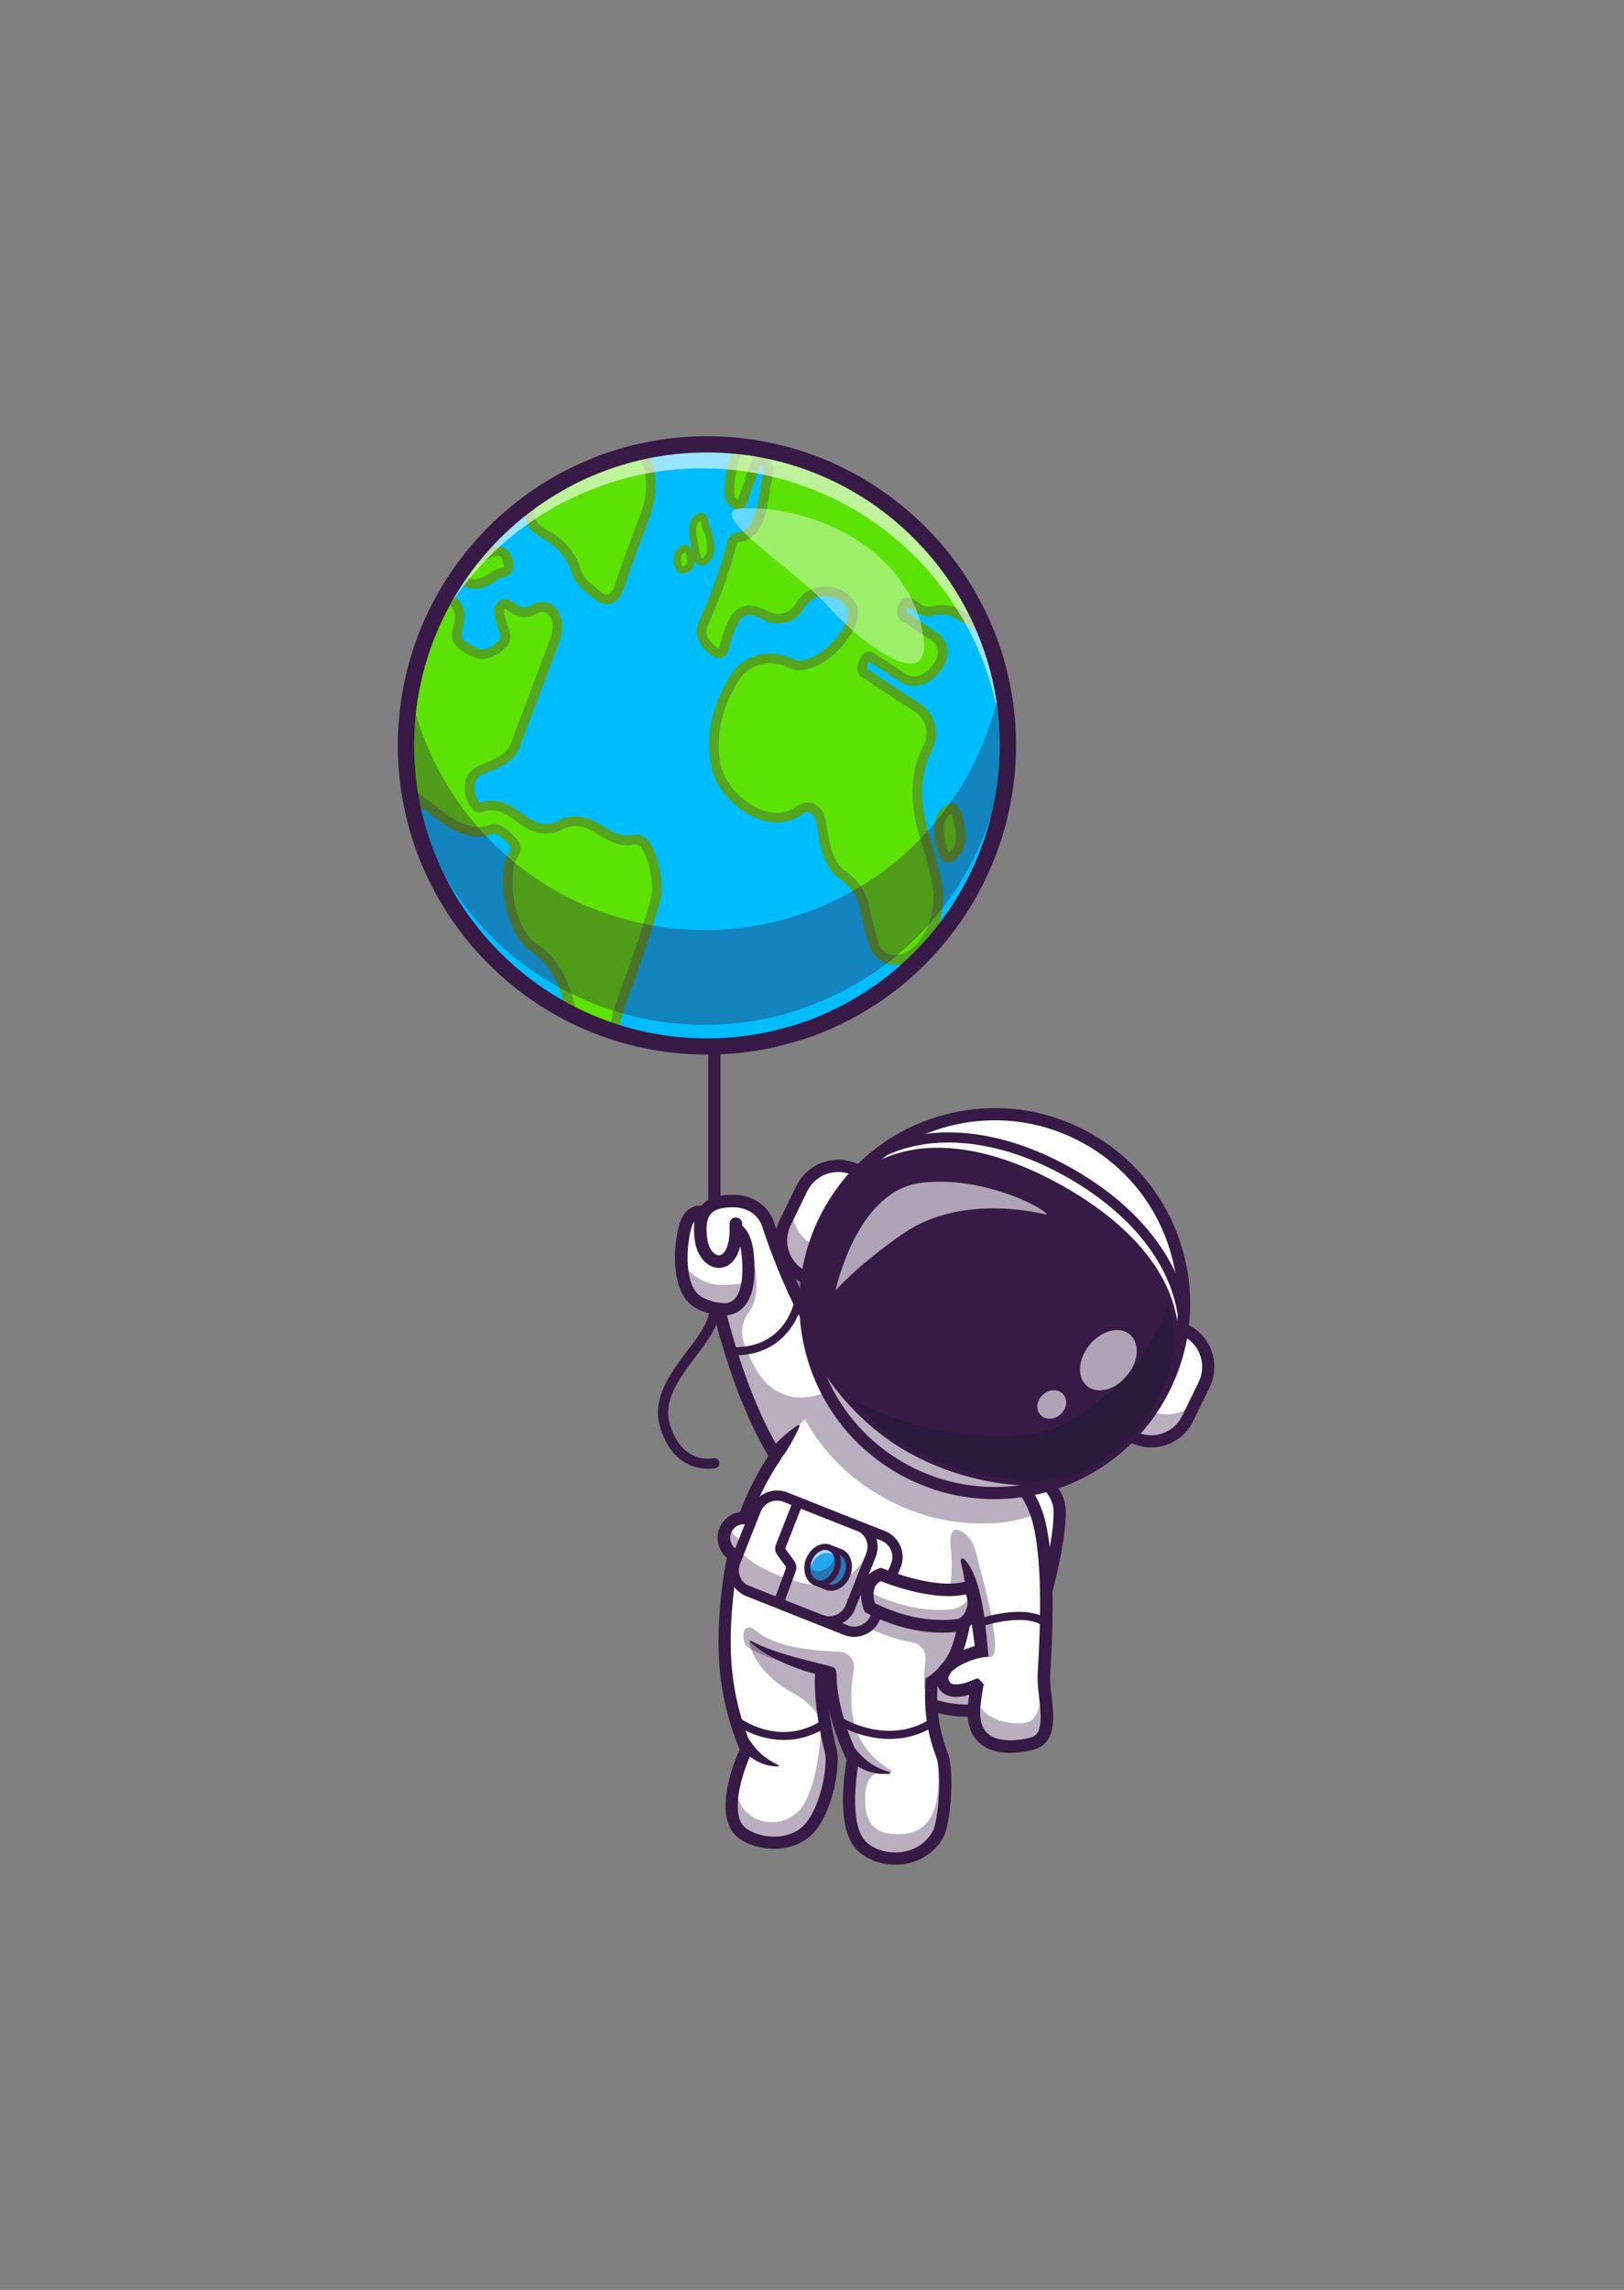 <?xml version="1.0" encoding="utf-8"?>
<!-- Generator: Adobe Illustrator 16.0.0, SVG Export Plug-In . SVG Version: 6.00 Build 0)  -->
<!DOCTYPE svg PUBLIC "-//W3C//DTD SVG 1.1//EN" "http://www.w3.org/Graphics/SVG/1.1/DTD/svg11.dtd">
<svg version="1.1" id="Layer_1" xmlns="http://www.w3.org/2000/svg" xmlns:xlink="http://www.w3.org/1999/xlink" x="0px" y="0px"
	 width="297.64px" height="419.529px" viewBox="0 0 297.64 419.529" enable-background="new 0 0 297.64 419.529"
	 xml:space="preserve">
<rect x="0" y="0" width="297.64" height="419.529" fill="#808080" stroke="none"/>
<g>
	<g>
		<path fill="#371A45" d="M130.923,234.186c-0.616,0-1.116-0.5-1.116-1.116v-68.015c0-0.616,0.5-1.116,1.116-1.116
			c0.617,0,1.116,0.5,1.116,1.116v68.015C132.039,233.686,131.54,234.186,130.923,234.186z"/>
	</g>
	<g>
		<g>
			<path fill="#00BDFF" d="M178.924,111.941c0.249,0.499,0.491,1,0.724,1.504c12.469,26.964,1.307,59.13-25.454,72.481
				c-26.758,13.351-59.172,2.926-73.218-23.252c-0.262-0.488-0.517-0.983-0.766-1.482c-3.114-6.242-4.934-12.79-5.562-19.342
				c-2.092-21.795,9.004-43.619,29.534-54.254c0.249-0.132,0.504-0.26,0.759-0.387c0.255-0.127,0.514-0.256,0.771-0.378
				c20.848-10.005,44.952-5.743,61.102,9.034C171.673,100.307,175.81,105.698,178.924,111.941z"/>
		</g>
		<g>
			<g>
				<defs>
					<circle id="SVGID_1_" cx="129.568" cy="136.568" r="55.161"/>
				</defs>
				<clipPath id="SVGID_2_">
					<use xlink:href="#SVGID_1_"  overflow="visible"/>
				</clipPath>
				<g clip-path="url(#SVGID_2_)">
					<g>
						<path fill="#5CE205" d="M158.622,167.206c-0.257-2.721-1.776-5.273-4.037-6.779c-2.903-1.933-3.563-6.166-3.964-9.203
							c-0.324-2.449-1.867-4.354-4.255-2.665c-5.489,3.882-13.449-2.022-15.011-7.685c-1.363-6.058,0.075-11.356,3.151-16.508
							c2.135-3.575,6.627-4.651,10.233-2.886c4.25,2.08,10.877-4.355,11.567-8.56c0.079-0.479,0.131-1.127-0.039-1.509
							c-1.72-3.865-7.611-4.114-9.581-0.527c-1.275,2.321-3.912,3.166-6.267,1.91c-4.328-2.307-5.69-0.38-7.163,3.868
							c-0.475,1.369-0.48,3.846-2.178,2.794c-1.668-1.035-3.098-3.099-2.231-5.063c2.114-4.791,4.081-9.878,5.344-15.041
							c0.083-0.337,0.419-0.794,0.652-0.818c5.373-0.563,4.81-7.491,5.863-11.353c0.372-1.361,0.087-1.984-0.791-2.522
							c-0.896-0.55-1.314,0.074-1.661,1.031c-0.582,1.605-1.153,3.218-1.744,4.817c-0.304,0.82-0.414,2.068-1.327,1.934
							c-1.07-0.158-1.62-1.461-1.557-2.646c0.179-3.391,1.078-7.177,3.143-9.919c1.563-2.077,4.581-3.579,6.977-1.984
							c2.976,1.98,5.295,1.78,8.553,0.106c1.368-0.703,2.84-1.464,4.288-1.9c2.445-0.736,4.191-2.705,4.811-5.191
							c0.656-2.479,2.651-4.267,5.14-4.739c1.568-0.298,2.581-1.165,3.039-3.056c0.814-3.366,3.472-5.906,6.675-6.987
							c4.763-1.608,8.695-1.343,12.146,2.214c0.942,0.971,1.925,0.593,2.846,0.395c2.408-0.518,4.979-0.913,7.266-1.483
							c1.732-0.432,4.22,0.389,5.34,1.776c0.754,0.937,1.631,1.041,2.497,0.917c1.189-0.17,2.47-0.192,3.595-0.322
							c2.715-0.313,3.87,0.244,5.299,2.69c0.566,2.398-1.029,5.604-3.275,6.186c-0.652,0.169-1.441,0.279-2.191,0.292
							c-2.102,0.034-2.449,1.356-1.746,4.011c1.511,5.697-0.379,14.087-6.455,16.2c-1.475,0.513-2.291,1.091-1.603,3.432
							c0.36,1.226,0.564,2.673-0.04,3.939c-1.384,2.903-2.129,6.18-1.234,9.301c0.704,2.454-1.652,4.306-3.861,3.01
							c-2.4-1.408-4.742-3.014-6.973-4.709c-1.724-1.311-2.707-0.897-3.438,1.405c-0.63,1.985-1.673,4.001-2.155,5.92
							c-0.613,2.443-2.664,4.133-4.908,2.259c-2.564-1.632-3.939-2.254-6.584-1.587c-0.938,0.236-1.988-0.127-2.894-0.814
							c-0.921-0.699-1.987-1.475-2.472,0.419c-0.455,1.784,1.02,1.672,1.682,2.215c1.203,0.984,2.516,1.763,3.775,2.564
							c2.212,1.408,2.461,3.642,1.021,5.734c-1.404,2.04-4.047,3.724-6.492,2.034c-1.648-1.047-3.268-2.144-4.908-3.192
							c-0.777-0.497-1.51-1.378-2.221,0.415c-0.754,1.9,0.338,2.042,1.059,2.529c2.869,1.939,5.75,3.852,8.686,5.687
							c2.525,1.579,3.371,4.785,2.031,7.402c-2.764,5.397-2.249,11.235-0.281,17.3c0.806,2.481,1.409,4.933,1.951,7.497
							c1.106,5.086-1.283,12.677-6.904,14.048c-2.236,0.5-4.084-1.059-4.727-3.112C159.527,170.924,159.082,169.033,158.622,167.206
							z"/>
					</g>
					<g>
						<path fill="#5CE205" d="M52.798,132.364c-2.344-4.824-1.985-8.602,3.393-10.678c7.946-3.453,15.789-7.14,23.515-11.032
							c1.303-0.657,2.64-1.447,3.799-0.012c0.98,1.214,0.913,2.743,0.414,4.36c-0.884,2.869,1.247,3.587,3.251,4.561
							c1.688,0.82,3.547-0.233,4.937-1.627c1.222-1.226-0.026-2.747-0.275-4.106c-0.174-0.951-0.72-1.965,0.005-2.803
							c0.749-0.866,1.517-0.047,2.158,0.397c1.286,0.889,2.511,1.028,3.938,0.217c1.25-0.711,2.587-0.671,3.545,0.77
							c0.948,1.426,0.8,3.175,0.228,4.762c-2.331,6.462-4.954,13.017-7.233,19.304c-0.979,2.699-3.982,3.623-6.376,4.621
							c-2.402,1.002-2.462,3.673-1.423,5.688c0.429,0.831,0.905,1.436,1.667,1.128c3.035-1.227,5.572,0.989,7.811,2.548
							c1.719,1.197,4.079,1.944,6.141,0.866c2.467-1.29,4.493-1.148,6.926,0.316c1.908,1.148,4.596,2.872,6.975,2.197
							c3.103-0.879,4.721,8.101,4.097,10.416c-1.708,6.338-4.034,13.114-6.422,19.346c-1.298,3.386-1.511,6.804-0.4,10.127
							c0.556,1.662,0.997,3.615,1.407,5.457c0.254,1.141,1.076,2.529,0.465,3.418c-0.762,1.107-1.9-0.053-2.784-0.579
							c-2.986-1.792-4.856-5.154-5.732-8.41c-0.651-2.415-1.41-4.896-1.909-7.326c-0.993-4.837-2.709-9.963-7.173-12.769
							c-4.039-2.779-5.513-11.294-4.291-15.569c0.319-1.117,1.765-2.313,0.654-3.565c-1.157-1.306-2.705-3.006-4.272-2.384
							c-3.21,1.273-6.738-0.732-9.217-2.645c-2.417-1.864-4.86-3.74-7.553-5.227c-3.958-2.147-5.064-6.801-6.429-10.615
							c-1.159-3.237-5.887-6.854-9.35-6.411C54.749,127.43,53.927,130.322,52.798,132.364z"/>
					</g>
					<g>
						<path fill="#5CE205" d="M230.543,128.828c0.03,0.097,0.081,0.191,0.09,0.291c0.129,1.527,1.858,3.09,0.479,4.441
							c-1.313,1.287-3.951,2.619-5.828,1.604c-2.859-0.916-3.99-0.733-6.459,0.634c-1.987,1.102-4.553,1.064-6.087-0.881
							c-1.774-2.109-1.614-5.012-0.717-7.437c1.398-3.782,5.088-7.726,9.319-7.489C225.539,120.227,229.291,125.042,230.543,128.828
							z"/>
					</g>
					<g>
						<path fill="#5CE205" d="M106.533,83.06c0.996-0.546,2.055-1.129,2.992-1.625c2.005-1.061,5.474-4.041,7.302-0.842
							c2.615,4.58,3.175,8.85,1.504,13.546c-1.423,3.997-3.155,8.293-4.515,12.521c-1.14,3.546-2.555,3.991-4.863,1.987
							c-1.33-1.153-2.863-2.211-3.39-4.062c-0.864-3.036-3.086-5.311-5.79-6.779c-1.498-0.813-3.104-2.025-2.589-4.813
							c0.444-2.409,0.97-5.438,3.383-6.664c1.96-0.996,3.979-2.159,5.97-3.251C106.536,83.072,106.535,83.066,106.533,83.06z"/>
					</g>
					<g>
						<path fill="#5CE205" d="M90.495,105.649c-1.708,1.043-3.178,1.782-4.761,1.121c-0.668-0.278-1.228-0.823-1.36-1.64
							c-0.182-1.122,0.711-1.337,1.3-1.688c0.99-0.591,2.017-1.08,3.021-1.645c1.787-1.005,3.822-1.543,4.416,1.146
							C93.656,105.417,91.129,104.662,90.495,105.649z"/>
					</g>
					<g>
						<path fill="#5CE205" d="M198.333,115.199c2.443-0.212,6.04,1.623,7.224,3.448c0.756,1.166-0.318,1.845-0.93,1.951
							c-1.835,0.319-6.139-1.957-7.223-3.63C197.006,116.355,197.345,115.615,198.333,115.199z"/>
					</g>
					<g>
						<path fill="#5CE205" d="M172.346,154.498c-0.4-2.093-0.57-4.818,1.411-6.146c1.481-0.992,1.688,1.188,1.983,2.396
							c0.507,2.076,0.713,4.809-1.352,6.146C172.734,157.966,172.923,155.578,172.346,154.498z"/>
					</g>
					<g>
						<path fill="#5CE205" d="M214.902,78.638c0.379,2.559-1.977,7.432-3.951,7.929c-0.52,0.131-1.41-0.471-1.137-1.155
							c0.852-2.389,1.559-5.298,3.679-6.789C213.873,78.355,214.718,77.959,214.902,78.638z"/>
					</g>
					<g>
						<path fill="#5CE205" d="M213.856,117.487c-0.739-0.031-2.116,1.763-2.585-0.585c-0.5-2.508,1.133-3.422,2.805-3.778
							c0.893-0.19,2.24-1.533,2.697,0.182C217.476,115.469,215.896,117.13,213.856,117.487z"/>
					</g>
					<g>
						<path fill="#5CE205" d="M236.291,129.769c-0.123,0.798,1.521,1.89-0.1,2.315c-1.691,0.444-2.566-1.104-2.952-2.729
							c-0.222-0.935-1.397-2.423-0.07-2.834C235.46,125.812,235.551,128.318,236.291,129.769z"/>
					</g>
					<g>
						<path fill="#5CE205" d="M129.695,97.256c0.458,1.758,1.269,4.38-0.639,5.562c-1.198,0.741-1.368-1.17-1.558-2.171
							c-0.337-1.779-1.319-4.463,0.423-5.781C129.421,93.73,129,96.773,129.695,97.256z"/>
					</g>
					<g>
						<path fill="#5CE205" d="M206.926,107.982c0.444,1.805,0.919,3.625-0.891,4.223c-1.444,0.477-1.31-1.382-1.676-2.355
							c-0.636-1.69-0.285-3.325,0.944-3.935C206.792,105.176,206.466,107.287,206.926,107.982z"/>
					</g>
					<g>
						<path fill="#5CE205" d="M126.491,101.77c0.272,1.164,0.135,2.085-0.833,2.53c-0.659,0.303-1.163,0.093-1.4-0.81
							c-0.296-1.127-0.078-2.121,0.7-2.736C125.791,100.096,126.204,100.835,126.491,101.77z"/>
					</g>
				</g>
			</g>
			<g>
				<defs>
					<circle id="SVGID_3_" cx="129.568" cy="136.568" r="55.161"/>
				</defs>
				<clipPath id="SVGID_4_">
					<use xlink:href="#SVGID_3_"  overflow="visible"/>
				</clipPath>
				<g clip-path="url(#SVGID_4_)">
					<g>
						<path fill="#54A520" d="M163.97,176.783c-2.328,0-4.096-1.798-4.73-3.824c-0.463-1.475-0.85-3.032-1.225-4.538l-0.271-1.132
							c-0.233-2.472-1.597-4.763-3.648-6.128c-3.086-2.055-3.863-6.147-4.35-9.821c-0.162-1.228-0.664-2.193-1.276-2.461
							c-0.422-0.185-0.958-0.05-1.595,0.4c-2.168,1.533-4.918,1.821-7.744,0.812c-3.952-1.411-7.58-5.189-8.626-8.982l-0.01-0.041
							c-1.306-5.8-0.271-11.25,3.254-17.153c2.317-3.88,7.208-5.268,11.378-3.227c1.384,0.679,3.01,0.132,4.131-0.446
							c2.882-1.487,5.769-4.975,6.178-7.463c0.104-0.628,0.052-0.947,0.024-1.01c-0.792-1.78-2.574-2.478-3.978-2.536
							c-1.739-0.077-3.28,0.724-4.023,2.076c-1.51,2.752-4.716,3.726-7.455,2.265c-1.52-0.81-2.63-1.059-3.393-0.758
							c-1.044,0.409-1.763,1.95-2.521,4.137c-0.091,0.261-0.167,0.593-0.247,0.943c-0.234,1.023-0.499,2.185-1.44,2.577
							c-0.539,0.226-1.141,0.136-1.789-0.267c-2.066-1.281-3.614-3.812-2.574-6.169c2.527-5.727,4.209-10.46,5.294-14.895
							c0.136-0.553,0.68-1.408,1.417-1.485c3.203-0.336,3.893-3.341,4.518-7.549c0.169-1.14,0.329-2.215,0.586-3.159
							c0.302-1.107,0.038-1.27-0.4-1.538c-0.032-0.02-0.06-0.035-0.082-0.046c-0.057,0.083-0.155,0.259-0.288,0.625
							c-0.199,0.549-0.396,1.1-0.594,1.649c-0.381,1.06-0.762,2.119-1.152,3.174c-0.056,0.151-0.104,0.32-0.153,0.491
							c-0.209,0.724-0.643,2.229-2.13,2.009c-1.609-0.237-2.391-2.014-2.309-3.564c0.127-2.407,0.727-6.96,3.318-10.403
							c1.853-2.463,5.346-4.066,8.17-2.188c2.531,1.685,4.464,1.698,7.661,0.056l0.067-0.034c1.345-0.69,2.868-1.473,4.37-1.926
							c2.081-0.627,3.654-2.332,4.209-4.56c0.737-2.788,2.971-4.85,5.831-5.393c1.315-0.25,1.995-0.944,2.347-2.397
							c0.853-3.524,3.563-6.371,7.249-7.616c5.499-1.855,9.648-1.081,13.063,2.437c0.47,0.484,0.862,0.417,1.704,0.22
							c0.107-0.025,0.215-0.051,0.322-0.073c0.978-0.21,1.992-0.402,2.973-0.589c1.437-0.271,2.922-0.553,4.265-0.888
							c2.06-0.514,4.917,0.438,6.239,2.078c0.442,0.548,0.9,0.71,1.687,0.598c0.704-0.101,1.426-0.151,2.124-0.2
							c0.527-0.037,1.025-0.071,1.494-0.126c3.078-0.354,4.574,0.403,6.162,3.122l0.066,0.114l0.03,0.128
							c0.699,2.962-1.239,6.549-3.913,7.242c-0.745,0.193-1.597,0.308-2.397,0.32c-0.369,0.006-0.849,0.065-1.036,0.313
							c-0.188,0.25-0.319,0.901,0.129,2.591c1.508,5.688-0.092,14.85-7.02,17.259c-1.113,0.388-1.574,0.548-1.045,2.351
							c0.535,1.823,0.506,3.317-0.09,4.567c-1.521,3.189-1.919,6.109-1.183,8.677c0.429,1.495-0.013,2.974-1.153,3.857
							c-1.135,0.88-2.668,0.94-4.003,0.157c-2.29-1.344-4.665-2.948-7.06-4.768c-0.799-0.607-1.122-0.571-1.203-0.546
							c-0.099,0.031-0.454,0.233-0.861,1.516c-0.283,0.895-0.646,1.791-0.998,2.657c-0.454,1.123-0.884,2.185-1.142,3.21
							c-0.452,1.799-1.526,3.135-2.877,3.574c-1.112,0.362-2.321,0.073-3.407-0.814c-2.388-1.518-3.523-2.033-5.85-1.446
							c-1.145,0.289-2.439-0.055-3.642-0.968c-0.205-0.155-0.659-0.5-0.89-0.573c-0.044,0.067-0.119,0.216-0.193,0.509
							c-0.145,0.564-0.133,0.569,0.508,0.836c0.281,0.117,0.6,0.249,0.877,0.477c0.955,0.782,2.014,1.447,3.037,2.092
							c0.219,0.137,0.438,0.274,0.654,0.412c1.223,0.778,1.998,1.83,2.245,3.041c0.259,1.274-0.077,2.636-0.972,3.937
							c-1.108,1.612-2.702,2.745-4.264,3.032c-1.208,0.224-2.404-0.044-3.457-0.771c-0.839-0.532-1.699-1.098-2.559-1.662
							c-0.773-0.508-1.545-1.016-2.322-1.513c-0.117-0.075-0.234-0.157-0.35-0.24c-0.102-0.072-0.24-0.17-0.344-0.231
							c-0.055,0.081-0.137,0.225-0.232,0.468c-0.343,0.863-0.259,0.909,0.285,1.209c0.154,0.084,0.307,0.17,0.447,0.265
							c2.352,1.59,5.461,3.67,8.659,5.67c2.905,1.816,3.915,5.492,2.349,8.552c-2.348,4.586-2.42,9.869-0.227,16.626
							c0.727,2.237,1.354,4.647,1.975,7.587c1.143,5.249-1.181,13.531-7.559,15.087C164.658,176.745,164.308,176.783,163.97,176.783
							z M159.494,167.056l0.234,0.939c0.368,1.48,0.749,3.013,1.195,4.437c0.471,1.503,1.827,2.933,3.692,2.515
							c5.247-1.279,7.202-8.555,6.235-12.999c-0.618-2.922-1.213-5.206-1.928-7.412c-2.348-7.232-2.242-12.943,0.334-17.975
							c1.145-2.237,0.408-4.925-1.714-6.252c-3.222-2.014-6.349-4.106-8.712-5.704c-0.098-0.065-0.203-0.122-0.31-0.181
							c-0.696-0.383-1.991-1.095-1.075-3.404c0.225-0.565,0.611-1.344,1.381-1.571s1.398,0.221,1.857,0.548
							c0.092,0.065,0.185,0.131,0.277,0.19c0.784,0.501,1.563,1.013,2.342,1.524c0.852,0.56,1.704,1.12,2.564,1.667
							c0.697,0.48,1.416,0.645,2.163,0.507c1.11-0.204,2.28-1.063,3.129-2.297c0.617-0.897,0.858-1.791,0.696-2.586
							c-0.15-0.74-0.643-1.382-1.464-1.904c-0.214-0.136-0.429-0.271-0.646-0.407c-1.069-0.673-2.175-1.368-3.215-2.219
							c-0.078-0.064-0.269-0.144-0.438-0.214c-0.67-0.278-2.063-0.857-1.54-2.901c0.091-0.354,0.366-1.433,1.311-1.762
							c0.972-0.341,1.884,0.353,2.549,0.857c0.756,0.574,1.536,0.815,2.144,0.663c2.973-0.752,4.572-0.022,7.274,1.697l0.091,0.067
							c0.633,0.528,1.23,0.706,1.777,0.528c0.746-0.243,1.418-1.155,1.711-2.325c0.287-1.146,0.761-2.313,1.219-3.443
							c0.338-0.835,0.688-1.699,0.951-2.528c0.307-0.968,0.85-2.297,2.01-2.665c0.817-0.259,1.734,0.011,2.804,0.824
							c2.339,1.777,4.655,3.342,6.885,4.65c0.71,0.416,1.468,0.405,2.028-0.029c0.566-0.439,0.768-1.179,0.539-1.977
							c-0.859-2.995-0.426-6.334,1.287-9.924c0.4-0.84,0.396-1.923-0.012-3.311c-0.832-2.834,0.261-3.854,2.158-4.514
							c5.346-1.859,7.396-9.472,5.894-15.141c-0.354-1.339-0.656-3.015,0.17-4.106c0.494-0.654,1.307-0.995,2.414-1.013
							c0.655-0.011,1.378-0.107,1.983-0.264c1.694-0.439,3.055-3.024,2.666-5.007c-1.207-2.03-2.01-2.412-4.365-2.14
							c-0.51,0.059-1.051,0.097-1.575,0.134c-0.667,0.046-1.355,0.094-1.996,0.186c-1.396,0.2-2.478-0.204-3.31-1.236
							c-0.906-1.125-3.022-1.827-4.439-1.474c-1.393,0.347-2.902,0.633-4.363,0.91c-0.971,0.184-1.974,0.374-2.93,0.579
							c-0.097,0.021-0.193,0.044-0.29,0.066c-0.872,0.204-2.188,0.514-3.374-0.709c-2.964-3.054-6.322-3.65-11.232-1.993
							c-3.109,1.05-5.389,3.427-6.099,6.359c-0.513,2.121-1.733,3.336-3.731,3.716c-2.188,0.415-3.893,1.985-4.453,4.098
							c-0.701,2.825-2.725,5.002-5.408,5.811c-1.348,0.406-2.732,1.118-4.072,1.806l-0.066,0.034
							c-3.119,1.604-5.919,2.189-9.444-0.156c-2.043-1.359-4.612,0.223-5.784,1.78c-2.309,3.068-2.85,7.229-2.966,9.436
							c-0.042,0.802,0.291,1.565,0.727,1.707c0.09-0.165,0.191-0.514,0.255-0.735c0.062-0.213,0.123-0.423,0.193-0.613
							c0.388-1.049,0.768-2.104,1.146-3.158c0.198-0.552,0.396-1.104,0.596-1.653c0.257-0.709,0.621-1.469,1.375-1.732
							c0.494-0.173,1.025-0.089,1.577,0.249c1.283,0.787,1.637,1.836,1.181,3.508c-0.23,0.843-0.382,1.868-0.543,2.953
							c-0.557,3.75-1.248,8.402-5.872,9.02c-0.042,0.059-0.083,0.134-0.095,0.176c-1.11,4.537-2.824,9.363-5.394,15.188
							c-0.708,1.604,0.742,3.245,1.889,3.957c0.082,0.051,0.143,0.08,0.186,0.098c0.153-0.248,0.307-0.922,0.394-1.303
							s0.177-0.775,0.299-1.128c0.944-2.724,1.866-4.543,3.545-5.201c1.291-0.507,2.837-0.238,4.867,0.844
							c1.893,1.009,4.029,0.354,5.078-1.557c1.068-1.945,3.227-3.091,5.643-2.99c2.465,0.104,4.58,1.476,5.518,3.583
							c0.211,0.476,0.244,1.152,0.104,2.012c-0.503,3.059-3.692,6.98-7.11,8.744c-2.123,1.095-4.099,1.256-5.716,0.464
							c-3.337-1.634-7.245-0.539-9.088,2.546c-3.275,5.483-4.246,10.518-3.052,15.841c0.898,3.222,4.124,6.56,7.513,7.771
							c1.605,0.573,3.972,0.937,6.132-0.592c1.464-1.035,2.613-0.884,3.319-0.576c1.221,0.534,2.066,1.936,2.319,3.847
							c0.436,3.29,1.107,6.938,3.579,8.584C157.544,161.337,159.193,164.086,159.494,167.056z"/>
					</g>
					<g>
						<path fill="#54A520" d="M114.561,203.949c-0.751,0-1.432-0.471-1.992-0.858c-0.161-0.11-0.316-0.219-0.464-0.308
							c-2.826-1.696-5.06-4.953-6.133-8.938c-0.174-0.647-0.357-1.3-0.54-1.955c-0.497-1.778-1.011-3.618-1.382-5.424
							c-0.872-4.244-2.43-9.466-6.778-12.198c-4.497-3.095-5.924-12.173-4.67-16.559c0.124-0.432,0.347-0.824,0.564-1.203
							c0.54-0.946,0.584-1.19,0.278-1.535c-1.146-1.293-2.345-2.525-3.287-2.149c-2.845,1.129-6.238,0.198-10.082-2.766
							c-2.346-1.809-4.771-3.68-7.44-5.152c-3.749-2.034-5.115-6.056-6.32-9.604c-0.171-0.505-0.34-1.002-0.514-1.486
							c-1.011-2.824-5.352-6.224-8.407-5.833c-1.565,0.2-2.341,1.802-3.161,3.497c-0.212,0.438-0.432,0.893-0.665,1.313
							l-0.822,1.487l-0.743-1.529c-1.507-3.1-1.847-5.604-1.04-7.652c0.72-1.83,2.371-3.254,4.908-4.233
							c7.76-3.373,15.656-7.077,23.436-10.997l0.2-0.102c1.248-0.634,3.134-1.594,4.683,0.324c1.054,1.306,1.241,2.998,0.571,5.174
							c-0.564,1.83,0.297,2.325,2.299,3.271c0.165,0.077,0.33,0.155,0.495,0.235c1.506,0.731,3.248-0.774,3.927-1.456
							c0.407-0.408,0.336-0.831-0.1-1.98c-0.164-0.432-0.333-0.878-0.418-1.344c-0.033-0.18-0.084-0.374-0.14-0.58
							c-0.221-0.826-0.522-1.957,0.345-2.96c1.182-1.364,2.556-0.328,3.073,0.063c0.087,0.065,0.171,0.13,0.254,0.188
							c1.06,0.733,1.929,0.784,2.999,0.176c1.826-1.039,3.589-0.647,4.716,1.048c0.986,1.482,1.098,3.401,0.323,5.549
							c-1.203,3.335-2.499,6.733-3.751,10.021c-1.169,3.068-2.379,6.241-3.482,9.285c-1.006,2.773-3.813,3.902-6.069,4.81
							c-0.271,0.109-0.538,0.217-0.797,0.325c-0.672,0.28-1.128,0.736-1.354,1.356c-0.319,0.875-0.178,2.039,0.376,3.113
							c0.301,0.584,0.467,0.707,0.509,0.73c0.004-0.003,0.02-0.007,0.044-0.017c3.167-1.279,5.815,0.618,7.943,2.144
							c0.237,0.17,0.472,0.338,0.702,0.499c0.682,0.475,3.073,1.935,5.228,0.808c2.709-1.416,5.039-1.313,7.79,0.343l0.262,0.157
							c1.736,1.05,4.114,2.485,6.018,1.947c0.633-0.179,1.589-0.192,2.558,0.764c2.253,2.225,3.172,8.725,2.631,10.73
							c-1.546,5.736-3.776,12.455-6.45,19.432c-1.266,3.305-1.396,6.512-0.387,9.531c0.59,1.766,1.056,3.861,1.431,5.545
							c0.06,0.27,0.164,0.574,0.273,0.896c0.334,0.982,0.75,2.206,0.057,3.213c-0.39,0.566-0.861,0.757-1.189,0.817
							C114.771,203.941,114.665,203.949,114.561,203.949z M90.515,150.986c1.754,0,3.278,1.719,4.25,2.814
							c1.203,1.357,0.408,2.749-0.067,3.581c-0.172,0.302-0.334,0.586-0.399,0.813c-1.122,3.923,0.199,12.023,3.942,14.601
							c4.883,3.067,6.595,8.729,7.537,13.317c0.358,1.745,0.864,3.555,1.353,5.304c0.185,0.66,0.369,1.318,0.544,1.971
							c0.955,3.549,2.9,6.422,5.334,7.884c0.178,0.105,0.368,0.235,0.563,0.37c0.276,0.191,0.786,0.543,0.98,0.545
							c0.001-0.006,0.026-0.03,0.061-0.08c0.191-0.278-0.067-1.036-0.274-1.646c-0.12-0.354-0.245-0.718-0.325-1.081
							c-0.366-1.645-0.821-3.69-1.382-5.369c-1.143-3.418-1.003-7.025,0.413-10.723c2.652-6.921,4.863-13.58,6.394-19.259
							c0.424-1.575-0.475-7.345-2.167-9.016c-0.44-0.435-0.718-0.355-0.837-0.322c-2.642,0.748-5.399-0.917-7.412-2.135
							l-0.259-0.156c-2.214-1.332-3.913-1.414-6.063-0.29c-2.047,1.071-4.685,0.726-7.053-0.923
							c-0.237-0.166-0.478-0.338-0.722-0.514c-1.96-1.404-3.986-2.857-6.254-1.941c-1.092,0.44-2.027-0.078-2.782-1.541
							c-0.776-1.505-0.95-3.196-0.465-4.526c0.396-1.086,1.203-1.91,2.333-2.381c0.267-0.11,0.541-0.221,0.818-0.333
							c2.129-0.856,4.332-1.742,5.068-3.774c1.108-3.057,2.32-6.236,3.492-9.312c1.25-3.28,2.543-6.671,3.741-9.99
							c0.403-1.117,0.707-2.713-0.132-3.974c-0.382-0.574-1.042-1.25-2.375-0.492c-1.663,0.945-3.257,0.861-4.875-0.259
							c-0.102-0.07-0.206-0.148-0.313-0.229c-0.165-0.124-0.464-0.351-0.604-0.387c-0.015,0.012-0.04,0.033-0.072,0.071
							c-0.233,0.269-0.175,0.601,0.025,1.35c0.062,0.23,0.125,0.469,0.171,0.718c0.056,0.308,0.19,0.661,0.332,1.035
							c0.412,1.086,0.976,2.572-0.301,3.853c-2,2.006-4.167,2.661-5.947,1.798c-0.159-0.077-0.319-0.153-0.479-0.229
							c-1.801-0.852-4.269-2.018-3.231-5.386c0.491-1.594,0.41-2.721-0.257-3.546c-0.569-0.705-1.047-0.604-2.51,0.141l-0.206,0.104
							c-7.81,3.935-15.736,7.653-23.561,11.054c-2.12,0.819-3.397,1.877-3.936,3.247c-0.475,1.206-0.392,2.695,0.257,4.521
							c0.864-1.758,1.994-3.736,4.308-4.033c3.941-0.502,9.039,3.487,10.292,6.989c0.177,0.492,0.349,0.999,0.523,1.513
							c1.155,3.4,2.349,6.916,5.496,8.624c2.793,1.542,5.273,3.454,7.671,5.303c3.317,2.559,6.127,3.406,8.354,2.523
							C89.85,151.046,90.187,150.986,90.515,150.986z"/>
					</g>
					<g>
						<path fill="#54A520" d="M216.147,137.405c-1.603,0-3.096-0.666-4.101-1.939c-1.723-2.048-2.04-5.077-0.852-8.29
							c1.555-4.203,5.551-8.324,10.195-8.063c4.826,0.27,8.748,5.683,9.99,9.439l0.02,0.053c0.038,0.099,0.096,0.248,0.112,0.441
							c0.032,0.379,0.229,0.826,0.438,1.299c0.445,1.009,1.119,2.533-0.221,3.847c-1.373,1.347-4.412,3.004-6.787,1.791
							c-2.498-0.792-3.365-0.697-5.689,0.589C218.242,137.132,217.171,137.405,216.147,137.405z M220.981,120.865
							c-3.622,0-6.87,3.512-8.132,6.923c-0.455,1.23-1.311,4.333,0.564,6.563c1.31,1.659,3.443,1.53,4.985,0.677
							c2.752-1.524,4.156-1.663,7.154-0.703l0.15,0.064c1.454,0.786,3.718-0.406,4.792-1.458c0.408-0.401,0.334-0.76-0.158-1.874
							c-0.239-0.541-0.51-1.152-0.577-1.803l-0.007-0.017c-0.018-0.045-0.034-0.091-0.049-0.136
							c-1.26-3.803-4.833-8.028-8.412-8.229C221.189,120.867,221.084,120.865,220.981,120.865z"/>
					</g>
					<g>
						<path fill="#54A520" d="M111.274,110.719c-1.132,0-2.173-0.773-2.9-1.404c-0.183-0.159-0.37-0.316-0.558-0.474
							c-1.207-1.014-2.575-2.162-3.102-4.014c-0.928-3.258-3.428-5.194-5.362-6.245c-1.019-0.554-3.724-2.022-3.036-5.749
							l0.02-0.106c0.449-2.438,1.064-5.777,3.832-7.184c1.365-0.693,2.79-1.486,4.167-2.253c0.39-0.218,0.78-0.435,1.169-0.65
							l0-0.001l0.957-0.546c0.894-0.49,1.821-0.999,2.652-1.438c0.306-0.161,0.668-0.383,1.05-0.617
							c1.544-0.946,3.465-2.124,5.264-1.663c0.892,0.229,1.621,0.828,2.165,1.781c2.795,4.896,3.294,9.434,1.569,14.279
							c-0.519,1.456-1.065,2.917-1.643,4.463c-0.985,2.634-2.003,5.357-2.863,8.033c-0.718,2.231-1.561,3.372-2.734,3.7
							C111.704,110.692,111.487,110.719,111.274,110.719z M107.567,83.499l0.005,0.018l-0.61,0.335
							c-0.588,0.322-1.178,0.65-1.769,0.979c-1.392,0.774-2.831,1.576-4.226,2.285c-1.989,1.011-2.471,3.624-2.896,5.93l-0.02,0.107
							c-0.379,2.054,0.539,3.007,2.143,3.878c2.232,1.212,5.122,3.466,6.217,7.313c0.379,1.33,1.428,2.212,2.54,3.145
							c0.195,0.164,0.39,0.327,0.58,0.492c0.847,0.735,1.509,1.063,1.916,0.95c0.292-0.082,0.879-0.521,1.529-2.541
							c0.873-2.715,1.898-5.458,2.891-8.111c0.576-1.539,1.119-2.993,1.633-4.437c1.561-4.385,1.117-8.336-1.439-12.813
							c-0.303-0.53-0.653-0.84-1.071-0.947c-1.079-0.276-2.645,0.686-3.904,1.458c-0.407,0.249-0.792,0.485-1.148,0.674
							C109.194,82.609,108.372,83.058,107.567,83.499z"/>
					</g>
					<g>
						<path fill="#54A520" d="M86.965,107.906c-0.511,0-1.033-0.097-1.571-0.321c-1.034-0.432-1.723-1.274-1.891-2.313
							c-0.253-1.567,0.899-2.159,1.453-2.443c0.092-0.048,0.182-0.093,0.266-0.143c0.596-0.356,1.205-0.677,1.794-0.986
							c0.417-0.219,0.833-0.438,1.247-0.671c1.666-0.936,2.977-1.166,4.01-0.704c0.856,0.383,1.428,1.2,1.699,2.43
							c0.531,2.406-1.221,2.894-2.063,3.128c-0.224,0.063-0.598,0.167-0.676,0.25l-0.109,0.171l-0.168,0.099
							C89.645,107.201,88.344,107.906,86.965,107.906z M91.142,101.859c-0.389,0-1.02,0.148-2.014,0.707
							c-0.428,0.24-0.859,0.468-1.29,0.694c-0.595,0.313-1.156,0.607-1.711,0.939c-0.114,0.068-0.238,0.132-0.364,0.197
							c-0.566,0.291-0.561,0.325-0.518,0.592c0.089,0.551,0.5,0.83,0.829,0.968c1.087,0.453,2.152,0.032,3.821-0.976
							c0.417-0.486,1.034-0.658,1.541-0.799c0.891-0.248,0.984-0.274,0.813-1.049c-0.144-0.653-0.379-1.057-0.697-1.199
							C91.463,101.895,91.331,101.859,91.142,101.859z"/>
					</g>
					<g>
						<path fill="#54A520" d="M204.273,121.508c-2.377,0-6.475-2.309-7.609-4.06c-0.305-0.47-0.385-1.016-0.225-1.535
							c0.2-0.648,0.751-1.19,1.551-1.527l0.129-0.054l0.138-0.012c2.651-0.227,6.633,1.676,8.04,3.848
							c0.579,0.893,0.403,1.626,0.247,1.984c-0.329,0.754-1.124,1.203-1.765,1.315C204.621,121.495,204.452,121.508,204.273,121.508
							z M198.552,116.069c-0.291,0.146-0.406,0.298-0.427,0.364c-0.003,0.009-0.006,0.019,0.019,0.057
							c0.945,1.458,4.91,3.488,6.332,3.24c0.176-0.03,0.402-0.174,0.451-0.283c0.023-0.054-0.021-0.179-0.111-0.319
							C203.871,117.67,200.71,115.969,198.552,116.069z"/>
					</g>
					<g>
						<path fill="#54A520" d="M173.667,158.047c-0.186,0-0.365-0.034-0.537-0.103c-0.84-0.333-1.068-1.269-1.271-2.094
							c-0.088-0.356-0.178-0.725-0.291-0.938l-0.063-0.118l-0.025-0.132c-0.246-1.282-0.991-5.183,1.786-7.044
							c0.765-0.512,1.368-0.44,1.739-0.289c0.992,0.402,1.266,1.688,1.484,2.72c0.036,0.173,0.071,0.339,0.107,0.489
							c1.041,4.264-0.365,6.212-1.729,7.096C174.445,157.909,174.042,158.047,173.667,158.047z M173.191,154.215
							c0.176,0.377,0.28,0.803,0.382,1.216c0.057,0.231,0.142,0.581,0.226,0.79c0.032-0.018,0.068-0.039,0.111-0.067
							c1.285-0.832,1.613-2.58,0.975-5.196c-0.041-0.166-0.08-0.35-0.121-0.541c-0.08-0.376-0.236-1.114-0.406-1.396
							c-0.029,0.016-0.064,0.036-0.109,0.066C173.049,149.889,172.703,151.567,173.191,154.215z"/>
					</g>
					<g>
						<path fill="#54A520" d="M210.802,87.466c-0.533,0-1.105-0.26-1.49-0.699c-0.426-0.485-0.544-1.114-0.318-1.682
							c0.11-0.311,0.229-0.662,0.35-1.019c0.746-2.215,1.593-4.724,3.642-6.166c0.32-0.226,1.147-0.719,1.929-0.437
							c0.418,0.15,0.716,0.486,0.84,0.944l0.021,0.101c0.421,2.84-2.085,8.278-4.607,8.913
							C211.049,87.451,210.927,87.466,210.802,87.466z M210.646,85.705c-0.001,0.001-0.001,0.002-0.002,0.003
							C210.645,85.707,210.645,85.706,210.646,85.705z M210.806,85.703L210.806,85.703L210.806,85.703z M210.67,85.635
							c0.033,0.026,0.078,0.052,0.113,0.063c1.298-0.403,3.267-4.045,3.28-6.396c-0.021,0.014-0.043,0.027-0.063,0.042
							c-1.577,1.11-2.293,3.233-2.985,5.287C210.9,84.971,210.787,85.308,210.67,85.635z"/>
					</g>
					<g>
						<path fill="#54A520" d="M212.156,118.996c-0.209,0-0.426-0.042-0.643-0.144c-0.831-0.393-1.039-1.436-1.107-1.778
							c-0.291-1.458-0.225-4.022,3.486-4.813c0.128-0.027,0.361-0.142,0.568-0.242c0.58-0.282,1.375-0.669,2.148-0.316
							c0.485,0.223,0.825,0.677,1.011,1.352c0.362,1.132,0.249,2.234-0.325,3.189c-0.658,1.093-1.855,1.862-3.287,2.112
							l-0.094,0.017l-0.041-0.002c-0.083,0.029-0.249,0.119-0.363,0.18C213.159,118.739,212.679,118.996,212.156,118.996z
							 M215.855,113.339c-0.164,0.043-0.443,0.179-0.623,0.267c-0.312,0.151-0.633,0.308-0.973,0.38
							c-2.257,0.481-2.34,1.657-2.123,2.743c0.047,0.237,0.098,0.383,0.135,0.467c0.123-0.049,0.291-0.14,0.404-0.2
							c0.325-0.174,0.689-0.369,1.094-0.39c0.885-0.17,1.635-0.643,2.014-1.271c0.312-0.518,0.362-1.108,0.152-1.757l-0.014-0.045
							C215.898,113.443,215.875,113.381,215.855,113.339z"/>
					</g>
					<g>
						<path fill="#54A520" d="M235.628,133.042c-0.486,0-0.947-0.125-1.361-0.373c-1.105-0.664-1.637-2.058-1.887-3.11
							c-0.039-0.166-0.148-0.418-0.256-0.663c-0.299-0.687-0.67-1.541-0.314-2.318c0.137-0.298,0.438-0.694,1.098-0.898
							c2.57-0.797,3.35,1.454,3.768,2.663c0.131,0.381,0.256,0.74,0.401,1.026l0.13,0.253l-0.036,0.232
							c0.028,0.092,0.133,0.278,0.204,0.405c0.252,0.449,0.598,1.064,0.313,1.737c-0.29,0.684-1.029,0.877-1.271,0.941
							C236.148,133.008,235.884,133.042,235.628,133.042z M233.435,127.363c0.039,0.213,0.209,0.604,0.308,0.829
							c0.138,0.315,0.278,0.641,0.354,0.959c0.239,1.007,0.633,1.738,1.078,2.006c0.133,0.08,0.352,0.173,0.729,0.09
							c-0.024-0.043-0.048-0.086-0.068-0.123c-0.183-0.325-0.401-0.715-0.431-1.161c-0.154-0.337-0.277-0.695-0.398-1.043
							C234.425,127.238,234.205,127.125,233.435,127.363z"/>
					</g>
					<g>
						<path fill="#54A520" d="M128.565,103.646c-0.197,0-0.362-0.047-0.49-0.104c-0.814-0.367-1.01-1.517-1.168-2.44
							c-0.02-0.117-0.039-0.229-0.058-0.331c-0.051-0.267-0.116-0.555-0.185-0.855c-0.403-1.773-0.956-4.204,0.858-5.576
							c0.485-0.368,0.94-0.475,1.352-0.316c0.691,0.264,0.85,1.073,1.002,1.856c0.053,0.271,0.141,0.72,0.226,0.855l0.171,0.119
							l0.133,0.507c0.488,1.848,1.225,4.641-1.002,6.021C129.084,103.578,128.801,103.646,128.565,103.646z M128.389,95.344
							c-0.021,0.014-0.043,0.029-0.069,0.049c-1.049,0.794-0.801,2.318-0.366,4.229c0.072,0.317,0.141,0.62,0.194,0.902
							c0.021,0.109,0.041,0.229,0.063,0.354c0.063,0.369,0.206,1.204,0.391,1.433c0.024-0.011,0.059-0.027,0.106-0.056
							c1.29-0.799,0.953-2.537,0.419-4.558l-0.025-0.094c-0.306-0.358-0.413-0.902-0.524-1.472
							C128.533,95.9,128.464,95.548,128.389,95.344z"/>
					</g>
					<g>
						<path fill="#54A520" d="M205.609,113.164c-0.297,0-0.569-0.072-0.816-0.216c-0.752-0.437-0.936-1.35-1.084-2.083
							c-0.056-0.272-0.107-0.529-0.174-0.706c-0.813-2.16-0.246-4.23,1.377-5.036c0.59-0.292,1.12-0.325,1.577-0.098
							c0.739,0.366,0.897,1.198,1.026,1.866c0.039,0.205,0.098,0.517,0.15,0.608l0.084,0.127l0.05,0.212
							c0.428,1.735,1.074,4.357-1.487,5.202C206.066,113.123,205.831,113.164,205.609,113.164z M205.671,106.716
							c-0.762,0.399-0.963,1.555-0.486,2.822c0.117,0.309,0.186,0.648,0.252,0.978c0.055,0.269,0.141,0.697,0.235,0.875
							c0.022-0.005,0.052-0.013,0.087-0.024c0.815-0.27,0.882-0.843,0.34-3.054c-0.172-0.331-0.246-0.716-0.317-1.09
							C205.754,107.078,205.714,106.872,205.671,106.716z"/>
					</g>
					<g>
						<path fill="#54A520" d="M125.141,105.09c-0.246,0-0.445-0.06-0.592-0.129c-0.445-0.211-0.758-0.648-0.931-1.303
							c-0.372-1.414-0.033-2.661,0.93-3.423c0.57-0.45,1.046-0.434,1.345-0.341c0.7,0.218,1.025,1.013,1.23,1.681l0.012,0.044
							c0.383,1.635-0.021,2.739-1.2,3.281C125.632,105.04,125.366,105.09,125.141,105.09z M125.51,101.18
							c-0.03,0.015-0.077,0.042-0.142,0.094c-0.691,0.546-0.637,1.415-0.471,2.048c0.084,0.319,0.184,0.428,0.216,0.442
							c0.012,0.007,0.097,0.014,0.268-0.065c0.277-0.127,0.791-0.363,0.47-1.756C125.693,101.433,125.568,101.245,125.51,101.18z"/>
					</g>
				</g>
			</g>
		</g>
		<g opacity="0.4">
			<path fill="#FFFFFF" d="M136.321,93.093c12.236-0.307,28.747,6.693,32.459,21.278c3.521,13.835-9.648,4.9-17.093-3.373
				C145.548,104.177,127.917,93.304,136.321,93.093z"/>
		</g>
		<g opacity="0.6">
			<path fill="#FFFFFF" d="M103.3,92.006c0.25-0.132,0.504-0.259,0.76-0.386c0.255-0.128,0.514-0.257,0.771-0.378
				c20.847-10.006,44.952-5.743,61.102,9.033c4.857,4.442,8.994,9.834,12.109,16.076c0.248,0.498,0.491,1,0.725,1.503
				c4.741,10.256,6.063,21.263,4.41,31.702c2.842-11.707,1.887-24.4-3.529-36.112c-0.232-0.504-0.475-1.005-0.724-1.504
				c-3.114-6.242-7.251-11.634-12.109-16.075c-16.15-14.777-40.254-19.039-61.102-9.034c-0.258,0.122-0.516,0.251-0.771,0.378
				c-0.255,0.127-0.51,0.255-0.76,0.387c-16.139,8.359-26.443,23.636-29.098,40.376C78.727,112.99,88.591,99.626,103.3,92.006z"/>
		</g>
		<g>
			<circle fill="none" cx="129.568" cy="136.568" r="55.161"/>
		</g>
		<g>
			<path fill="#371A45" d="M129.567,193.216c-31.236,0-56.649-25.412-56.649-56.648s25.413-56.648,56.649-56.648
				c31.237,0,56.649,25.412,56.649,56.648c0,22.063-12.958,42.276-33.011,51.494c-3.774,1.777-6.537,2.618-10.943,3.726
				l-0.031,0.008C138.105,192.739,133.845,193.216,129.567,193.216z M141.899,190.344h0.004H141.899z M129.567,82.896
				c-29.595,0-53.672,24.077-53.672,53.672s24.077,53.673,53.672,53.673c4.049,0,8.082-0.452,11.985-1.344
				c4.293-1.079,6.816-1.848,10.398-3.533c19.012-8.74,31.289-27.892,31.289-48.796C183.24,106.973,159.162,82.896,129.567,82.896z"
				/>
		</g>
		<g opacity="0.35">
			<path fill="#371A45" d="M153.751,181.957c-26.756,13.349-59.171,2.924-73.218-23.253c-0.262-0.488-0.515-0.983-0.764-1.481
				c-3.114-6.242-4.934-12.792-5.563-19.342c-0.449-4.678-0.292-9.359,0.443-13.926c0.862,5.396,2.55,10.753,5.121,15.903
				c0.249,0.498,0.501,0.993,0.764,1.481c14.047,26.177,46.462,36.604,73.218,23.252c16.565-8.261,27.15-23.73,29.855-40.712
				C187.324,147.054,175.863,170.926,153.751,181.957z"/>
		</g>
	</g>
	<g>
		<g>
			<g>
				<path fill="#FFFFFF" d="M170.832,261.727c0,0,22.554,5.877,23.358,14.725c0.701,7.716-7.756,33.729-12.723,36.587
					c-3.623,2.085-14.546-1.737-14.546-1.737"/>
			</g>
			<g opacity="0.35">
				<path fill="#371A45" d="M194.227,277.896c-0.26,9.082-8.069,32.443-12.76,35.142c-3.624,2.086-14.546-1.737-14.546-1.737
					l1.734-10.118c0,0,10.923,3.822,14.547,1.737C186.589,300.97,191.604,288.238,194.227,277.896z"/>
			</g>
			<g>
				<path fill="#371A45" d="M176.962,314.515c-5.291,0.001-10.5-2.579-10.813-2.735c-0.551-0.277-0.771-0.948-0.495-1.498
					c0.276-0.551,0.947-0.773,1.499-0.496c0.098,0.049,9.869,4.876,15.139,0.984c4.34-3.207,11.223-26.723,10.783-34.253
					c-0.291-4.988-9.686-9.162-13.279-10.35c-0.586-0.193-0.904-0.824-0.711-1.41c0.193-0.585,0.825-0.903,1.41-0.71
					c0.586,0.193,14.369,4.821,14.809,12.34c0.459,7.863-6.285,32.188-11.686,36.178
					C181.664,314.01,179.304,314.515,176.962,314.515z"/>
			</g>
			<g>
				<path fill="#FFFFFF" d="M144.868,264.597c0,0,0.984,7.98-2.475,2.507c-3.157-4.998-7.087-13.333-10.556-26.923
					c-0.029-0.11-0.059-0.224-0.087-0.334c0,0-1.563-0.137-3.479-1.095c-4.518-2.258-3.55-11.057-2.676-14.048
					c1.026-3.524,3.453-2.572,3.453-2.572c0.851-1.394,2.53-2.134,5.359-2.092c5.311,0.078,6.392,4.372,6.392,4.372
					c4.869,14.651,10.8,23.681,14.33,28.18c1.867,2.387,3.063,3.498,3.063,3.498L144.868,264.597z"/>
			</g>
			<g opacity="0.35">
				<path fill="#371A45" d="M144.868,264.597c0,0,0.984,7.98-2.475,2.507c-3.157-4.998-7.087-13.333-10.556-26.923
					c1.163-0.282,2.875-0.815,3.778-1.62c2.26-2.021,2.67-6.675,2.67-6.675c0.935,4.488,0,7.116-1.092,8.598
					c-1.176,1.591-1.536,3.647-0.851,5.505c0.997,2.699,2.254,5.636,4.245,7.532c4.573,4.355,10.949,2.403,14.541-0.929
					c1.868,2.387,3.063,3.498,3.063,3.498L144.868,264.597z"/>
			</g>
			<g opacity="0.35">
				<path fill="#371A45" d="M130.172,239.507c0,0,4.124,1.507,6.87-4.728c0,0-1.585,0.792-5.496,0.591
					c-3.883-0.199-6.517-3.895-6.517-3.895S124.76,238.194,130.172,239.507z"/>
			</g>
			<g>
				<path fill="#371A45" d="M157.626,256.21c-0.269,0-0.539-0.094-0.756-0.285c-0.393-0.344-9.697-8.684-17.163-31.149l-0.024-0.081
					c-0.036-0.133-0.975-3.439-5.295-3.505c-2.002-0.025-3.382,0.37-4.101,1.188c-0.766,0.872-0.977,2.406-0.644,4.688
					c0.278,1.904,1.36,2.998,2.216,2.918c1.009-0.095,2.021-1.931,1.86-5.74c-0.027-0.635,0.466-1.171,1.101-1.197
					c0.629-0.026,1.171,0.466,1.198,1.101c0.241,5.697-1.879,7.935-3.944,8.128c-2.246,0.213-4.272-1.887-4.708-4.878
					c-0.442-3.031-0.063-5.108,1.192-6.537c1.2-1.367,3.115-2.017,5.864-1.971c4.858,0.072,7.006,3.405,7.479,5.197
					c7.243,21.771,16.394,30.028,16.485,30.109c0.476,0.42,0.521,1.146,0.104,1.623C158.263,256.078,157.946,256.21,157.626,256.21z
					"/>
			</g>
			<g>
				<path fill="#371A45" d="M148.386,275.202c-0.195,0-0.392-0.05-0.574-0.155c-0.396-0.229-9.696-5.914-16.99-34.188
					c-0.716-0.15-1.829-0.459-3.065-1.077c-5.066-2.533-4.366-11.635-3.268-15.398c0.458-1.572,1.238-2.64,2.318-3.17
					c1.315-0.646,2.528-0.204,2.662-0.151c0.591,0.231,0.883,0.899,0.651,1.491c-0.229,0.584-0.883,0.876-1.471,0.658
					c-0.041-0.014-0.442-0.134-0.851,0.079c-0.458,0.239-0.838,0.84-1.1,1.737c-0.873,2.992-1.511,10.896,2.088,12.695
					c1.673,0.837,3.056,0.978,3.07,0.979l0.807,0.077l0.204,0.786c7.025,27.737,16.021,33.444,16.111,33.499
					c0.541,0.326,0.72,1.029,0.399,1.573C149.161,274.999,148.779,275.202,148.386,275.202z"/>
			</g>
			<g>
				<path fill="#371A45" d="M132.551,241.016c-0.303,0-0.617-0.021-0.94-0.062c-0.611-0.078-1.044-0.637-0.967-1.248
					s0.636-1.042,1.248-0.967c1.173,0.148,2.053-0.083,2.692-0.707c1.272-1.243,1.746-4.133,1.334-8.137
					c-0.306-2.976-1.314-3.622-1.324-3.624c-0.599-0.145-0.968-0.747-0.823-1.347s0.748-0.969,1.347-0.823
					c0.419,0.102,2.535,0.845,3.021,5.565c0.497,4.832-0.175,8.184-1.996,9.962C135.199,240.551,133.994,241.016,132.551,241.016z"
					/>
			</g>
			<g>
				<path fill="#FFFFFF" d="M179.611,288.099c-0.543,1.126-0.954,2.289-1.299,3.479c-1.082,3.716-1.51,7.673-3.209,11.429
					c-0.421,0.931-0.934,1.736-1.463,2.414c-0.165,0.212-0.33,0.411-0.496,0.6c-1.25,1.419-2.424,2.127-2.424,2.127
					c-0.006,0.371-0.033,0.843-0.051,1.406c-0.073,2.313-0.047,6.187,1.622,11.018c0.122,0.356,0.249,0.718,0.395,1.082
					c1.119,2.902,0.442,12.298-0.782,14.442c-3.516,6.183-12.328,5.242-14.836,1.021c-2.27-3.83-1.318-11.261-0.891-13.873
					c0.098-0.597,0.168-0.94,0.168-0.94c-2.326-4.868-4.324-11.405-4.324-16.304c0,0-0.627,0.104-1.477,0.115l0.003,0.162
					c-0.334,3.03,0.229,8.205,1.331,12.935c0.121,0.522,0.25,1.042,0.385,1.551c0.65,2.454-0.557,10.215-3.799,14.071
					c-3.759,4.478-11.995,2.913-13.647-0.428c-1.989-4.012,0.61-10.747,1.605-13.043c0.223-0.509,0.364-0.796,0.364-0.796
					c-4.147-9.813-4.39-18.208-3.655-26.689c1.16-13.297,6.449-23.764,11.884-30.972c0.34-0.452,0.698-0.894,1.062-1.328
					c0.462-0.55,0.94-1.086,1.409-1.599c0.833-0.903,1.645-1.739,2.335-2.474l0.947,0.802l1.541,0.357l25.561,5.954l0.223,3
					l0.098,1.345l0.213,2.89l0.539,7.258l0.32,4.343l0.266,3.566L179.611,288.099z"/>
			</g>
			<g opacity="0.35">
				<path fill="#371A45" d="M148.464,334.835c-3.758,4.477-11.995,2.914-13.648-0.429c-1.988-4.011,0.611-10.747,1.608-13.044
					c0.124,0.062,0.188,0.081,0.188,0.081s-3.761,6.958,0.334,10.687c3.229,2.942,8.438,2.011,10.576-1.897
					c2.604-4.768,2.942-13.333,2.942-13.333l1.413,2.313c0.124,0.523,0.25,1.043,0.386,1.553
					C152.914,323.217,151.706,330.977,148.464,334.835z"/>
			</g>
			<g opacity="0.3">
				<path fill="#293856" d="M162.564,324.76l-0.195-0.045C162.459,324.731,162.528,324.747,162.564,324.76z"/>
			</g>
			<g opacity="0.3">
				<path fill="#293856" d="M162.603,324.77l-0.039-0.01C162.589,324.767,162.603,324.77,162.603,324.77z"/>
			</g>
			<g opacity="0.35">
				<path fill="#371A45" d="M171.905,336.096c-3.518,6.185-12.329,5.242-14.837,1.023c-2.271-3.833-1.318-11.262-0.891-13.876
					l6.176,1.468c-0.852-0.162-3.603-0.324-3.771,4.291c-0.113,3.03,0.373,6.405,4.424,6.94c9.952,1.31,9.205-8.753,8.756-14.46
					c-0.087-1.14,0.127-1.335,0.53-0.912c0.12,0.356,0.25,0.718,0.394,1.084C173.805,324.556,173.126,333.952,171.905,336.096z"/>
			</g>
			<g opacity="0.35">
				<path fill="#371A45" d="M154.559,319.545c0,0,2.275,4.66,8.218,5.609c0.578,0.093,0.84-0.693,0.324-0.969
					c-2.311-1.236-5.685-4.36-6.605-8.625c-0.789-3.657-0.459-7.229-0.012-9.672c0.301-1.646-0.907-3.177-2.578-3.253
					c-3.003-0.137-7.358-0.481-10.22-1.351c-1.921-0.583-3.906-1.383-5.598-2.846c-0.688-0.594-1.752-0.149-1.808,0.758
					c-0.055,0.886,0.017,1.796,0.44,2.254c1.609,1.743,9.153,3.915,15.313,5.198c0,0,0.122,2.802,1.019,6.532
					C154.064,317.402,154.559,319.545,154.559,319.545z"/>
			</g>
			<g opacity="0.35">
				<path fill="#371A45" d="M150.546,306.279c0,0-8.909-1.404-13.229-5.575c0,0,0.425,5.339,8.118,9.532
					c3.438,1.874,4.982,4.235,6.021,7.484C151.457,317.72,149.992,310.397,150.546,306.279z"/>
			</g>
			<g>
				<path fill="#371A45" d="M141.88,338.716c-0.489,0-0.987-0.029-1.489-0.09c-3.104-0.373-5.625-1.8-6.577-3.724
					c-2.332-4.711,0.852-12.381,1.752-14.361c-4.257-10.322-4.224-18.96-3.545-26.761c0.95-10.919,3.855-19.664,9.141-27.521
					c0.344-0.512,1.037-0.647,1.549-0.304c0.511,0.345,0.647,1.038,0.303,1.55c-5.066,7.531-7.853,15.942-8.769,26.469
					c-0.664,7.63-0.691,16.08,3.569,26.158l0.198,0.469l-0.225,0.458c-1.153,2.354-3.757,9.249-1.973,12.854
					c0.594,1.199,2.585,2.227,4.842,2.498c2.86,0.345,5.458-0.514,6.952-2.293c3.091-3.681,4.106-11.069,3.578-13.067
					c-1.408-5.317-2.128-11.44-1.752-14.892c0.066-0.612,0.621-1.052,1.23-0.988c0.612,0.067,1.055,0.618,0.988,1.23
					c-0.344,3.157,0.367,9.077,1.69,14.078c0.708,2.676-0.504,10.882-4.025,15.074C147.614,337.582,144.904,338.716,141.88,338.716z
					"/>
			</g>
			<g>
				<path fill="#371A45" d="M146.523,261.315c-0.237,0.613-0.52,1.187-0.807,1.754c-0.293,0.563-0.596,1.114-0.91,1.652
					c-0.315,0.537-0.625,1.075-0.977,1.573c-0.351,0.499-0.716,0.979-1.15,1.402l-0.015,0.014c-0.448,0.438-1.165,0.429-1.602-0.02
					c-0.337-0.345-0.408-0.853-0.218-1.266c0.276-0.599,0.654-1.118,1.06-1.607c0.405-0.489,0.869-0.928,1.334-1.359
					c0.466-0.432,0.953-0.842,1.454-1.237c0.507-0.391,1.023-0.771,1.586-1.111c0.08-0.048,0.184-0.022,0.231,0.057
					C146.539,261.212,146.541,261.268,146.523,261.315z"/>
			</g>
			<g>
				<path fill="#FFFFFF" d="M178.523,262.16"/>
			</g>
			<g>
				<path fill="none" stroke="#293856" stroke-width="30.918" stroke-linecap="round" stroke-miterlimit="10" d="M178.523,262.16"
					/>
			</g>
			<g>
				<path fill="#FFFFFF" d="M146.709,320.235"/>
			</g>
			<g>
				<path fill="#FFFFFF" d="M177.274,286.281l-0.86,2.394l0.064-1.098C176.693,287.135,176.953,286.699,177.274,286.281z"/>
			</g>
			<g>
				<path fill="#371A45" d="M164.071,341.624c-3.421,0-6.537-1.538-7.962-3.937c-2.692-4.536-1.285-13.296-0.928-15.233
					c-2.611-5.561-4.104-11.302-4.104-15.805c0-0.616,0.5-1.116,1.116-1.116c0.617,0,1.116,0.5,1.116,1.116
					c0,4.271,1.474,9.802,4.043,15.175l0.161,0.337l-0.074,0.367c-0.02,0.097-1.945,9.749,0.59,14.019
					c1.014,1.707,3.436,2.845,6.044,2.845c0.027,0,0.055,0,0.082-0.001c2.933-0.026,5.404-1.429,6.78-3.848
					c1.055-1.851,1.707-10.903,0.709-13.487c-2.348-6.081-2.156-10.912-2.064-13.233c0.01-0.262,0.02-0.494,0.023-0.694l0.013-0.614
					l0.526-0.317c0.021-0.015,2.566-1.6,3.945-4.648c1.082-2.396,1.525-5.31,1.955-8.127c0.527-3.461,1.025-6.73,2.633-9.179
					c0.338-0.515,1.03-0.658,1.546-0.32c0.515,0.339,0.659,1.031,0.319,1.546c-1.34,2.041-1.802,5.076-2.291,8.289
					c-0.452,2.967-0.92,6.035-2.129,8.71c-1.277,2.828-3.343,4.58-4.305,5.285c-0.002,0.052-0.004,0.104-0.006,0.158
					c-0.093,2.338-0.265,6.69,1.917,12.342c1.255,3.249,0.508,13.008-0.851,15.396c-1.781,3.128-4.952,4.941-8.701,4.976
					C164.14,341.623,164.105,341.624,164.071,341.624z"/>
			</g>
			<g>
				<path fill="#FFFFFF" d="M166.252,323.501"/>
			</g>
			<g>
				<path fill="#371A45" d="M152.174,307.222c-0.667-0.098-1.329-0.224-1.988-0.362c-0.656-0.154-1.31-0.32-1.959-0.505
					c-1.295-0.383-2.571-0.836-3.818-1.365c-1.249-0.521-2.474-1.107-3.648-1.786c-0.584-0.346-1.164-0.698-1.713-1.099
					c-0.551-0.397-1.09-0.804-1.574-1.3c-0.052-0.053-0.051-0.137,0.002-0.188c0.044-0.042,0.109-0.049,0.159-0.021l0.01,0.006
					c1.133,0.65,2.366,1.144,3.589,1.599c1.227,0.459,2.477,0.848,3.733,1.208c1.252,0.371,2.528,0.663,3.79,0.999
					c0.635,0.155,1.27,0.309,1.901,0.482c0.637,0.152,1.271,0.317,1.899,0.512l0.026,0.008c0.492,0.152,0.768,0.674,0.615,1.165
					C153.062,307.02,152.621,307.287,152.174,307.222z"/>
			</g>
			<g>
				<path fill="#371A45" d="M129.778,269.092c-2.264,0-6.759-0.896-8.785-7.588c-1.607-5.305,1.886-9.927,4.967-14.005
					c2.074-2.745,4.033-5.338,4.033-7.605c0-0.514,0.417-0.93,0.93-0.93s0.93,0.416,0.93,0.93c0,2.892-2.142,5.726-4.409,8.727
					c-2.952,3.906-6.004,7.946-4.672,12.345c2.237,7.385,7.709,6.246,7.942,6.194c0.5-0.11,0.998,0.2,1.113,0.699
					s-0.193,0.996-0.691,1.113C131.117,268.977,130.591,269.092,129.778,269.092z"/>
			</g>
			<g>
				<path fill="#FFFFFF" d="M138.229,291.242c1.224,0.644,2.606,1.342,4.106,2.056c-0.924-0.36-1.77-0.704-2.521-1.018
					C139.213,292.028,138.677,291.673,138.229,291.242z"/>
			</g>
			<g>
				<path fill="#371A45" d="M162.978,324.904c-0.799,0.148-1.609,0.12-2.416-0.005c-0.805-0.131-1.604-0.375-2.355-0.742
					c-0.75-0.364-1.483-0.817-2.086-1.415c-0.625-0.574-1.126-1.271-1.5-2.02c-0.23-0.459-0.044-1.018,0.416-1.247
					c0.371-0.186,0.807-0.1,1.082,0.183l0.086,0.09c0.247,0.255,0.439,0.542,0.665,0.8c0.114,0.128,0.226,0.257,0.333,0.391
					c0.102,0.139,0.234,0.247,0.345,0.378c0.46,0.504,0.962,0.976,1.519,1.401c0.555,0.429,1.166,0.806,1.823,1.123
					c0.653,0.325,1.358,0.594,2.088,0.798l0.013,0.004c0.071,0.02,0.113,0.094,0.094,0.166
					C163.069,324.859,163.027,324.895,162.978,324.904z"/>
			</g>
			<g>
				<path fill="#371A45" d="M142.601,323.632c-0.792,0.027-1.569-0.11-2.331-0.336c-0.76-0.23-1.499-0.566-2.183-1.007
					c-0.684-0.438-1.339-0.961-1.859-1.604c-0.543-0.625-0.954-1.358-1.233-2.128c-0.176-0.483,0.074-1.019,0.558-1.194
					c0.402-0.146,0.84,0.002,1.077,0.335l0.05,0.07c0.397,0.558,0.715,1.137,1.128,1.661c0.39,0.538,0.819,1.058,1.31,1.537
					c0.972,0.966,2.177,1.775,3.525,2.403l0.012,0.006c0.067,0.031,0.097,0.111,0.065,0.179
					C142.696,323.602,142.65,323.63,142.601,323.632z"/>
			</g>
			<g>
				<path fill="#FFFFFF" d="M189.302,319.41c-2.076,0.6-11.061,2.414-10.814-6.038c0.051-1.783,0.631-4.659,0.59-4.662
					c-0.04-0.003-4.77,2.438-6.108-0.135c-0.485-0.934-0.337-1.794,0.175-2.556c0.139-0.205,0.308-0.408,0.496-0.6
					c1.629-1.659,4.881-2.734,6.264-2.913c0,0-0.01-0.114-0.03-0.327c-0.121-1.305-0.627-6.287-1.562-10.603
					c-0.505-2.329-1.135-4.467-1.897-5.725l0.661-4.646l0.307-2.171l1.021-7.184l0.516-3.617c0.118,0,8.03,0.033,11.074,9.115
					c0.008,0.017,0.01,0.034,0.018,0.051c1.82,5.485,2.181,15.612,1.311,29.384C191.076,310.679,193.693,318.136,189.302,319.41z"/>
			</g>
			<g opacity="0.35">
				<path fill="#371A45" d="M181.074,303.559c-0.367,0.26-0.782-0.374-1.2-1.379c-0.121-1.305-0.627-6.287-1.562-10.603
					c-1.082,3.715-1.51,7.673-3.209,11.429c-0.421,0.931-0.934,1.736-1.463,2.414c-0.165,0.212-0.33,0.411-0.496,0.6
					c-1.25,1.419-2.424,2.127-2.424,2.127c-0.006,0.371-0.033,0.843-0.051,1.406l-1.283-0.148c0,0-0.105-2.459,0.222-5.335
					c0.171-1.507-0.854-2.876-2.348-3.142c-2.513-0.445-5.652-1.395-9.388-3.248c0,0-1.891-4.717,2.02-6.079
					c0,0,6.764,4.353,12.834,3.456c1.133-2.579,2.111-6.071,1.548-11.311c-0.411-3.819,0.836-3.891,2.188-3.011
					c0.223,0.148,0.428,0.304,0.613,0.472c1.301,1.157,1.77,2.806,2.222,4.842c0.063,0.293,0.146,0.616,0.232,0.971
					c0.718,2.858,2.131,7.568,2.744,12.78C182.827,304.503,181.074,303.559,181.074,303.559z"/>
			</g>
			<g>
				<path fill="#371A45" d="M176.742,285.656c0.25,0.282,0.516,0.582,0.727,0.9c0.203,0.316,0.402,0.646,0.581,0.978
					c0.167,0.334,0.317,0.675,0.478,1.015c0.14,0.343,0.266,0.688,0.393,1.036c0.129,0.348,0.227,0.697,0.33,1.049
					c0.105,0.352,0.199,0.705,0.279,1.059l0.254,1.061l0.215,1.066c0.27,1.422,0.475,2.852,0.633,4.283
					c0.156,1.435,0.307,2.854,0.428,4.307l0.092,1.112l-1.096,0.134c-0.383,0.047-0.838,0.157-1.273,0.289
					c-0.438,0.131-0.877,0.285-1.305,0.459c-0.854,0.347-1.68,0.769-2.369,1.274c-0.695,0.494-1.209,1.131-1.27,1.6
					c-0.029,0.233,0.004,0.465,0.145,0.749c0.123,0.234,0.25,0.347,0.479,0.452c0.233,0.096,0.58,0.142,0.967,0.121
					c0.389-0.022,0.809-0.098,1.232-0.212c0.424-0.112,0.854-0.261,1.275-0.433l0.315-0.133l0.339-0.152
					c-0.068,0.033,0.104-0.071,0.407-0.104c0.073-0.577,2.004,1.803,1.234,1.188c-0.005,0.123-0.009,0.123-0.013,0.159l-0.018,0.125
					l-0.031,0.199l-0.062,0.372c-0.162,0.973-0.313,1.937-0.407,2.878c-0.048,0.475-0.072,0.916-0.061,1.36
					c0.002,0.445,0.045,0.878,0.117,1.294c0.141,0.837,0.471,1.567,0.956,2.141c0.493,0.566,1.169,0.981,1.968,1.225
					c1.604,0.494,3.526,0.397,5.334,0.035c0.226-0.048,0.452-0.098,0.671-0.155c0.108-0.027,0.224-0.059,0.316-0.088l0.243-0.084
					c0.307-0.13,0.547-0.305,0.746-0.543c0.402-0.473,0.622-1.274,0.691-2.149c0.078-0.876,0.029-1.823-0.051-2.78
					c-0.086-0.962-0.209-1.94-0.316-2.947c-0.102-1.005-0.206-2.054-0.137-3.172l0.168-2.968c0.102-1.979,0.184-3.957,0.229-5.934
					c0.044-1.977,0.064-3.953,0.027-5.924c-0.034-1.971-0.105-3.938-0.269-5.89c-0.341-3.883-0.861-7.822-2.698-11.004
					c-0.256-0.377-0.492-0.768-0.758-1.137c-0.297-0.34-0.567-0.707-0.893-1.018c-0.339-0.296-0.642-0.632-1.016-0.881l-0.53-0.408
					c-0.19-0.116-0.374-0.243-0.561-0.364l-0.277-0.188l-0.291-0.166c-0.196-0.105-0.383-0.232-0.581-0.339
					c-0.199-0.104-0.402-0.199-0.601-0.311c-0.2-0.105-0.409-0.193-0.614-0.298c-0.822-0.392-1.697-0.779-2.594-1.176l-0.042-0.019
					c-0.202-0.089-0.294-0.326-0.204-0.528c0.047-0.108,0.139-0.186,0.242-0.22c0.559-0.181,1.087-0.23,1.636-0.24
					c0.544-0.007,1.087,0.052,1.618,0.164c1.068,0.217,2.088,0.661,3.023,1.232c0.229,0.15,0.463,0.296,0.688,0.452l0.635,0.524
					c0.435,0.337,0.788,0.761,1.173,1.146c0.199,0.188,0.352,0.415,0.524,0.624l0.511,0.635c0.309,0.442,0.598,0.898,0.894,1.35
					c0.257,0.47,0.493,0.95,0.738,1.427c0.224,0.483,0.396,0.986,0.593,1.479l0.143,0.372l0.116,0.377l0.226,0.757
					c0.123,0.504,0.259,1.009,0.361,1.515c0.423,2.021,0.664,4.041,0.831,6.057c0.169,2.017,0.241,4.028,0.276,6.037
					c0.037,2.01,0.017,4.015-0.028,6.017c-0.045,2.003-0.128,4.002-0.229,5.999l-0.171,2.993c-0.056,0.87,0.028,1.813,0.129,2.785
					c0.104,0.973,0.229,1.969,0.319,2.989c0.085,1.024,0.147,2.073,0.053,3.182c-0.049,0.554-0.137,1.123-0.314,1.705
					c-0.18,0.579-0.458,1.181-0.896,1.71c-0.435,0.53-1.027,0.951-1.641,1.202l-0.461,0.162c-0.145,0.045-0.27,0.077-0.402,0.111
					c-0.263,0.069-0.523,0.126-0.783,0.181c-1.043,0.214-2.101,0.337-3.184,0.351c-1.082,0.005-2.195-0.094-3.303-0.444
					c-1.102-0.332-2.205-0.972-3.018-1.913c-0.809-0.941-1.289-2.108-1.479-3.23c-0.101-0.563-0.152-1.125-0.156-1.674
					c-0.014-0.551,0.02-1.104,0.072-1.62c0.104-1.039,0.262-2.043,0.427-3.032l0.061-0.364l0.026-0.17l0.01-0.06l-0.004,0.066
					c-0.771-0.623,1.166,1.72,1.221,1.157c0.287-0.027,0.445-0.126,0.364-0.086l-0.343,0.154l-0.371,0.157
					c-0.5,0.202-1.014,0.381-1.551,0.524c-0.537,0.143-1.1,0.251-1.705,0.285c-0.605,0.028-1.273-0.014-1.966-0.292
					c-0.344-0.144-0.682-0.355-0.972-0.623c-0.294-0.267-0.513-0.597-0.682-0.919c-0.312-0.601-0.483-1.39-0.362-2.143
					c0.12-0.754,0.481-1.38,0.873-1.873c0.399-0.499,0.848-0.882,1.304-1.221c0.918-0.67,1.884-1.151,2.871-1.556
					c0.494-0.199,0.996-0.377,1.51-0.53c0.52-0.151,1.03-0.288,1.634-0.379l-1.004,1.246c-0.138-1.388-0.313-2.8-0.522-4.191
					l-0.654-4.17l-0.342-2.071l-0.359-2.056c-0.233-1.374-0.451-2.724-0.789-4.065l-0.012-0.045
					c-0.053-0.208,0.074-0.419,0.282-0.471C176.501,285.501,176.648,285.552,176.742,285.656z"/>
			</g>
			<g opacity="0.35">
				<path fill="#371A45" d="M189.3,319.412c-2.072,0.602-11.061,2.413-10.813-6.038c0.022-0.763,0.098-1.601,0.191-2.364
					c1.695,5.073,9.102,5.364,10.475,4.104c1.824-1.676,1.74-5.49,1.974-7.075C191.543,311.683,192.412,318.51,189.3,319.412z"/>
			</g>
			<g opacity="0.35">
				<path fill="#371A45" d="M136.026,283.642c1.923-3.719,3.267-7.315,4.197-10.607c-0.712,1.842-1.554,3.743-2.556,5.679
					c-1.173,2.271-2.131,4.734-2.739,7.264C135.265,285.182,135.634,284.401,136.026,283.642z"/>
			</g>
			<g>
				<ellipse fill="#FFFFFF" cx="136.32" cy="281.758" rx="3.647" ry="3.647"/>
			</g>
			<g opacity="0.35">
				<path fill="#371A45" d="M132.856,280.618c-0.63,1.913,0.408,3.976,2.321,4.605c1.913,0.631,3.977-0.41,4.606-2.323
					c0.174-0.528,0.222-1.07,0.155-1.59c-0.941,0.986-2.403,1.404-3.785,0.949s-2.309-1.66-2.476-3.013
					C133.315,279.625,133.031,280.09,132.856,280.618z"/>
			</g>
			<g>
				<path fill="#371A45" d="M136.316,286.557c-0.497,0-1.001-0.077-1.498-0.241c-1.217-0.4-2.205-1.252-2.782-2.396
					c-0.577-1.145-0.674-2.444-0.273-3.661l0,0c0.401-1.218,1.252-2.205,2.396-2.782c1.145-0.577,2.445-0.673,3.662-0.272
					c2.512,0.827,3.882,3.545,3.055,6.057C140.211,285.277,138.331,286.557,136.316,286.557z M136.316,279.262
					c-0.385,0-0.768,0.091-1.121,0.27c-0.595,0.3-1.039,0.814-1.247,1.447l0,0c-0.208,0.633-0.158,1.31,0.142,1.905
					s0.814,1.038,1.447,1.247c1.308,0.431,2.722-0.282,3.153-1.59c0.431-1.308-0.283-2.722-1.59-3.152
					C136.844,279.305,136.58,279.262,136.316,279.262z M132.856,280.618h0.003H132.856z"/>
			</g>
			<g>
				<path fill="#FFFFFF" d="M137.099,291.541l17.918,7.11c2.121,0.842,4.547-0.204,5.39-2.328l3.783-9.536
					c0.737-1.858,0.026-3.948-1.588-5.005c-0.228-0.151-0.476-0.278-0.739-0.384l-17.917-7.109
					c-2.124-0.843-4.549,0.204-5.389,2.328l-2.998,7.552l-0.788,1.983C133.928,288.276,134.978,290.699,137.099,291.541z"/>
			</g>
			<g opacity="0.35">
				<path fill="#371A45" d="M137.099,291.541l17.918,7.11c2.121,0.842,4.547-0.204,5.39-2.328l3.783-9.536
					c0.737-1.858,0.026-3.948-1.588-5.005c-1.286,0.272-2.104,0.448-2.104,0.448c-3.909,7.308-7.604,10.26-17.17,6.644
					c-4.129-1.562-6.47-3.215-7.77-4.705l-0.788,1.983C133.928,288.276,134.978,290.699,137.099,291.541z"/>
			</g>
			<g>
				<path fill="#371A45" d="M156.539,299.875c-0.631,0-1.262-0.119-1.865-0.358l-17.917-7.11c-2.604-1.033-3.882-3.992-2.849-6.597
					l3.784-9.537c1.033-2.604,3.993-3.882,6.597-2.849l17.917,7.109c1.257,0.499,2.247,1.462,2.786,2.711s0.563,2.629,0.063,3.887
					l-3.784,9.536c-0.499,1.258-1.462,2.247-2.71,2.786C157.91,299.735,157.224,299.875,156.539,299.875z M155.359,297.787
					c0.796,0.315,1.671,0.301,2.463-0.041c0.793-0.343,1.404-0.97,1.719-1.765l3.785-9.537c0.315-0.796,0.301-1.67-0.041-2.463
					c-0.344-0.793-0.97-1.403-1.766-1.719l-17.917-7.11c-1.651-0.654-3.527,0.155-4.182,1.807l-3.784,9.536
					c-0.655,1.651,0.155,3.527,1.806,4.183L155.359,297.787z"/>
			</g>
			<g>
				<path fill="#FFFFFF" d="M136.407,291.186c0.213,0.141,0.442,0.259,0.691,0.355l17.918,7.11c1.555,0.616,3.271,0.221,4.41-0.875
					c0.415-0.397,0.754-0.887,0.977-1.454l1.684-4.235l0.555-1.397l1.548-3.902c0.843-2.123-0.207-4.547-2.327-5.389l-3.873-1.535
					c1.651,1.044,2.387,3.156,1.643,5.035l-2.043,5.151l-1.741,4.387c-0.843,2.121-3.269,3.17-5.39,2.328L136.407,291.186z"/>
			</g>
			<g opacity="0.35">
				<path fill="#371A45" d="M136.407,291.186c0.213,0.141,0.442,0.259,0.691,0.355l17.918,7.11c2.121,0.842,4.547-0.205,5.387-2.329
					l2.238-5.633c-0.846,0.816-2.141,1.717-3.486,1.331c-0.74-0.21-1.236-0.999-1.566-1.971l-1.741,4.387
					c-0.843,2.121-3.269,3.17-5.39,2.328L136.407,291.186z"/>
			</g>
			<g>
				<path fill="#371A45" d="M156.539,299.875c-0.631,0-1.262-0.119-1.865-0.358l-17.918-7.111c-0.296-0.115-0.585-0.264-0.855-0.439
					l0.849-1.645l14.053,5.578c0.795,0.315,1.668,0.301,2.461-0.041c0.793-0.343,1.404-0.97,1.719-1.765l3.785-9.537
					c0.569-1.437,0.034-3.08-1.273-3.909l0.841-1.65l3.87,1.535c2.605,1.036,3.883,3.995,2.85,6.599l-3.785,9.536
					c-0.498,1.257-1.46,2.247-2.709,2.787C157.91,299.735,157.224,299.875,156.539,299.875z M154.365,297.393l0.996,0.395
					c0.795,0.316,1.668,0.301,2.461-0.041c0.793-0.343,1.403-0.97,1.719-1.765v-0.001l3.784-9.536
					c0.315-0.796,0.302-1.67-0.041-2.463s-0.97-1.403-1.765-1.72l-0.881-0.35c0.32,1.065,0.292,2.236-0.143,3.33l-3.783,9.537
					C156.263,295.911,155.437,296.827,154.365,297.393z"/>
			</g>
			<g>
				<path fill="#22A7F0" d="M150.644,286.942c-0.139,0.354-0.754,3.4-0.754,3.4s0.903,0.353,2.014,0.785
					c1.386,0.541,3.07-0.456,3.761-2.227c0.691-1.771,0.128-3.646-1.259-4.187c-0.936-0.364-2.014-0.785-2.014-0.785
					S150.869,286.365,150.644,286.942z"/>
			</g>
			<g opacity="0.35">
				<path fill="#371A45" d="M150.644,286.942c-0.139,0.354-0.754,3.4-0.754,3.4s0.903,0.353,2.014,0.785
					c1.386,0.541,3.07-0.456,3.761-2.227c0.691-1.771,0.128-3.646-1.259-4.187c-0.936-0.364-2.014-0.785-2.014-0.785
					S150.869,286.365,150.644,286.942z"/>
			</g>
			<g>
				<g>
					<path fill="#371A45" d="M152.31,291.459c-0.332,0-0.663-0.06-0.982-0.184l-1.398-0.546c-0.611-0.238-0.958-0.878-0.826-1.52
						c0.52-2.515,0.613-2.754,0.648-2.844c0.132-0.337,0.619-1.192,1.447-2.544c0.341-0.554,1.026-0.784,1.631-0.549l1.406,0.549
						c1.671,0.652,2.379,2.854,1.576,4.909C155.164,290.395,153.722,291.459,152.31,291.459z M150.792,286.772
						c-0.018,0.048-0.127,0.398-0.596,2.664c-0.022,0.107,0.036,0.215,0.139,0.254l1.398,0.546c1.099,0.429,2.461-0.429,3.039-1.91
						c0.578-1.48,0.155-3.035-0.942-3.463l-1.406-0.549c-0.101-0.04-0.217-0.001-0.273,0.092
						C151.402,285.627,150.894,286.511,150.792,286.772z M150.271,286.57h0.004H150.271z"/>
				</g>
				<g>
					
						<ellipse transform="matrix(-0.932 -0.363 0.363 -0.932 186.998 608.723)" fill="#22A7F0" cx="150.771" cy="286.768" rx="2.695" ry="3.441"/>
				</g>
				<g opacity="0.35">
					<path fill="#371A45" d="M153.158,284.565c-0.047,0.313-0.128,0.631-0.25,0.946c-0.691,1.771-2.376,2.768-3.762,2.227
						c-0.489-0.19-0.872-0.549-1.138-1.008c-0.212,1.449,0.37,2.796,1.509,3.24c1.387,0.541,3.07-0.456,3.762-2.227
						C153.726,286.596,153.645,285.407,153.158,284.565z"/>
				</g>
				<g opacity="0.6">
					<path fill="#FFFFFF" d="M148.63,286.9c0.691-1.771,2.375-2.768,3.762-2.227c0.492,0.192,0.877,0.554,1.143,1.018
						c-0.14-0.987-0.675-1.806-1.516-2.134c-1.387-0.541-3.07,0.456-3.761,2.228c-0.446,1.142-0.367,2.325,0.116,3.168
						C148.283,288.311,148.358,287.598,148.63,286.9z"/>
				</g>
				<g>
					<path fill="#371A45" d="M150.296,290.673c-0.332,0-0.663-0.059-0.982-0.184c-1.671-0.651-2.378-2.854-1.577-4.908l0,0
						c0.802-2.055,2.813-3.196,4.484-2.544c1.672,0.651,2.379,2.854,1.577,4.908C153.15,289.609,151.708,290.673,150.296,290.673z
						 M148.778,285.987c-0.578,1.481-0.155,3.035,0.942,3.464s2.461-0.429,3.039-1.91s0.155-3.035-0.942-3.464
						C150.72,283.649,149.356,284.505,148.778,285.987L148.778,285.987z"/>
				</g>
			</g>
			<g>
				<path fill="#371A45" d="M142.696,294.614c-0.107,0-0.216-0.019-0.322-0.059c-0.482-0.178-0.728-0.713-0.55-1.194l2.265-6.128
					c0.019-0.05,0.011-0.104-0.021-0.147l-1.604-2.192c-0.411-0.562-0.504-1.283-0.25-1.931l3.177-8.089
					c0.188-0.479,0.728-0.713,1.206-0.525s0.713,0.728,0.525,1.205l-3.177,8.09c-0.021,0.051-0.013,0.107,0.019,0.151l1.604,2.192
					c0.401,0.548,0.5,1.255,0.265,1.892l-2.266,6.127C143.43,294.381,143.074,294.614,142.696,294.614z"/>
			</g>
			<g>
				<path fill="#FFFFFF" d="M177.617,290.748c0,0,1.247,1.774,0.748,3.879c-0.578,2.434-2.281,3.037-2.281,3.037
					s-7.208,1.741-16.676-3.136c0,0-1.891-4.716,2.023-6.077C161.431,288.451,171.652,292.763,177.617,290.748z"/>
			</g>
			<g opacity="0.35">
				<path fill="#371A45" d="M178.363,294.628c-0.576,2.431-2.278,3.034-2.278,3.034s-7.208,1.743-16.678-3.135
					c0,0-0.62-1.555-0.411-3.132c0.027,0.088,0.047,0.135,0.047,0.135c6.92,3.565,12.634,3.594,15.206,3.351
					c1.787-0.169,3.298-1.436,3.733-3.177c0.006-0.024,0.012-0.049,0.018-0.073c0.01-0.04,0.02-0.08,0.023-0.121
					C178.333,292.225,178.664,293.367,178.363,294.628z"/>
			</g>
			<g>
				<path fill="#371A45" d="M172.669,299.122c-3.15,0-8.07-0.626-13.789-3.571l-0.381-0.196l-0.16-0.398
					c-0.115-0.29-1.106-2.901-0.082-5.15c0.52-1.142,1.486-1.985,2.796-2.441l0.417-0.146l0.408,0.172
					c0.098,0.041,9.893,4.119,15.369,2.268l0.815-0.275l0.495,0.704c0.063,0.09,1.537,2.227,0.926,4.806
					c-0.57,2.402-2.164,3.554-3.016,3.855l-0.114,0.034C176.226,298.814,174.884,299.122,172.669,299.122z M160.35,293.717
					c8.218,4.088,14.618,2.998,15.39,2.845c0.203-0.101,1.134-0.635,1.506-2.2c0.207-0.875,0.002-1.699-0.219-2.254
					c-5.633,1.289-13.605-1.63-15.594-2.415c-0.515,0.25-0.87,0.602-1.082,1.066C159.892,291.769,160.166,293.078,160.35,293.717z"
					/>
			</g>
			<g>
				<path fill="#371A45" d="M143.686,318.783c-5.343,0-9.261-3.024-9.318-3.069c-0.323-0.254-0.378-0.722-0.123-1.045
					c0.254-0.322,0.722-0.378,1.045-0.123c0.314,0.247,7.499,5.741,15.487,0.574c0.345-0.224,0.805-0.125,1.028,0.221
					c0.224,0.345,0.124,0.806-0.221,1.028C148.812,318.163,146.102,318.783,143.686,318.783z"/>
			</g>
			<g>
				<path fill="#371A45" d="M163.054,318.593c-5.539,0-9.855-2.801-9.918-2.843c-0.343-0.227-0.437-0.688-0.209-1.031
					c0.227-0.342,0.688-0.436,1.03-0.209l0,0c0.085,0.057,8.614,5.563,16.651,0.364c0.345-0.224,0.806-0.124,1.029,0.221
					c0.223,0.346,0.124,0.806-0.221,1.029C168.57,317.966,165.675,318.593,163.054,318.593z"/>
			</g>
			<g>
				<path fill="#371A45" d="M179.314,298.135c-0.307,0-0.594-0.19-0.702-0.496c-0.138-0.387,0.065-0.812,0.452-0.949
					c0.363-0.129,8.91-3.106,13.123,0.109c0.326,0.25,0.389,0.717,0.14,1.043c-0.249,0.327-0.716,0.39-1.043,0.141
					c-3.573-2.729-11.642,0.081-11.722,0.109C179.48,298.121,179.396,298.135,179.314,298.135z"/>
			</g>
			<g>
				<path fill="#371A45" d="M134.681,248.309c-0.263,0-0.53-0.006-0.805-0.019c-0.41-0.019-0.729-0.366-0.71-0.777
					c0.019-0.41,0.364-0.728,0.777-0.709c9.987,0.45,11.646-8.294,11.711-8.666c0.071-0.404,0.457-0.676,0.861-0.604
					c0.404,0.07,0.675,0.454,0.606,0.858C147.104,238.493,145.286,248.309,134.681,248.309z"/>
			</g>
			<g>
				<g opacity="0.35">
					<path fill="#371A45" d="M189.994,277.351c-2.218,0.877-4.564,1.439-6.975,1.642c-1.285,0.108-2.646,0.159-4.076,0.118
						c-0.512-0.014-1.031-0.037-1.561-0.074c-4.548-0.32-9.676-1.547-15.016-4.426c-7.572-4.09-12.137-9.646-14.88-14.632
						c0.833-0.903,1.645-1.739,2.336-2.474l0.947,0.802l1.54,0.357l25.561,5.954l0.223,3l0.098,1.345l0.213,2.89l0.516-3.617
						C179.038,268.236,186.95,268.269,189.994,277.351z"/>
				</g>
				<g>
					<g>
						<path fill="#FFFFFF" d="M207.755,263.323L207.755,263.323c-0.351-0.171-0.496-0.594-0.326-0.945l8.904-18.308
							c0.171-0.351,0.594-0.497,0.945-0.326l0,0c3.683,1.791,5.216,6.229,3.425,9.911l-3.036,6.243
							C215.876,263.58,211.439,265.114,207.755,263.323z"/>
						<path fill="#371A45" d="M210.994,264.238c-1.134,0-2.261-0.258-3.31-0.768l0,0c-0.209-0.102-0.366-0.279-0.442-0.499
							s-0.062-0.456,0.04-0.665l8.904-18.308c0.103-0.21,0.279-0.366,0.499-0.442s0.456-0.063,0.666,0.04
							c1.82,0.885,3.187,2.427,3.848,4.34c0.662,1.913,0.538,3.97-0.348,5.79l-3.036,6.243c-0.886,1.821-2.427,3.188-4.341,3.849
							C212.664,264.098,211.827,264.238,210.994,264.238z M207.828,263.175c1.742,0.847,3.709,0.965,5.539,0.332
							c1.831-0.632,3.306-1.939,4.152-3.682l3.037-6.243c1.748-3.595,0.246-7.942-3.35-9.691c-0.13-0.063-0.277-0.072-0.414-0.024
							c-0.137,0.047-0.248,0.145-0.311,0.275l-8.904,18.308c-0.064,0.13-0.072,0.277-0.025,0.414
							C207.599,263.001,207.697,263.112,207.828,263.175L207.828,263.175L207.828,263.175z"/>
					</g>
					<g opacity="0.35">
						<path fill="#371A45" d="M219.091,256.97l-1.424,2.929c-1.791,3.681-6.229,5.215-9.912,3.425
							c-0.352-0.17-0.496-0.595-0.326-0.946l2.365-4.867c-0.01,0.27,0.139,0.53,0.395,0.658l0.436,0.21
							C213.535,259.794,216.917,259.133,219.091,256.97z"/>
					</g>
					<g>
						<path fill="#371A45" d="M210.992,265.19c-1.275,0-2.543-0.289-3.725-0.863l0,0c-0.438-0.214-0.766-0.584-0.925-1.044
							c-0.159-0.461-0.13-0.955,0.083-1.393l8.904-18.308c0.213-0.438,0.584-0.768,1.045-0.926c0.46-0.16,0.955-0.13,1.393,0.083
							c4.23,2.058,5.998,7.173,3.939,11.403l-3.035,6.243c-0.997,2.049-2.732,3.587-4.886,4.332
							C212.873,265.033,211.93,265.19,210.992,265.19z M208.618,262.486c1.417,0.582,2.979,0.627,4.438,0.122
							c1.59-0.55,2.871-1.686,3.607-3.198l3.036-6.243c1.459-2.999,0.313-6.602-2.547-8.229L208.618,262.486z M208.244,262.319
							c0.001,0,0.002,0,0.002,0.001C208.246,262.319,208.245,262.319,208.244,262.319L208.244,262.319z"/>
					</g>
					<g>
						<path fill="#FFFFFF" d="M156.849,214.352L156.849,214.352c0.351,0.171,0.496,0.594,0.326,0.944l-8.905,18.309
							c-0.171,0.351-0.594,0.497-0.945,0.326l0,0c-3.683-1.791-5.216-6.229-3.425-9.911l3.037-6.243
							C148.729,214.094,153.166,212.561,156.849,214.352z"/>
						<path fill="#371A45" d="M147.634,234.167c-0.13,0-0.26-0.03-0.38-0.089c-1.82-0.886-3.187-2.427-3.849-4.34
							c-0.661-1.914-0.538-3.97,0.348-5.791l3.037-6.242c0.885-1.821,2.427-3.188,4.34-3.849c1.912-0.662,3.969-0.538,5.79,0.348
							l0,0c0.433,0.21,0.612,0.732,0.402,1.164l-8.904,18.308c-0.102,0.209-0.279,0.366-0.499,0.442
							C147.826,234.151,147.73,234.167,147.634,234.167z M153.617,213.77c-2.689,0-5.278,1.502-6.531,4.078l-3.037,6.243
							c-0.847,1.742-0.965,3.709-0.333,5.54c0.632,1.83,1.94,3.305,3.682,4.152c0.13,0.063,0.277,0.071,0.415,0.024
							c0.137-0.047,0.247-0.146,0.311-0.275l8.904-18.308c0.131-0.27,0.02-0.595-0.25-0.726
							C155.759,214.004,154.679,213.77,153.617,213.77z"/>
					</g>
					<g opacity="0.35">
						<path fill="#371A45" d="M150.742,228.527l-2.47,5.078c-0.17,0.352-0.595,0.496-0.946,0.326
							c-1.933-0.941-3.275-2.611-3.854-4.519c-0.522-1.724-0.42-3.643,0.43-5.392l1.279-2.63c-0.077,2.816,1.47,5.557,4.169,6.87
							l0.669,0.325C150.263,228.704,150.536,228.67,150.742,228.527z"/>
					</g>
					<g>
						<path fill="#371A45" d="M147.634,235.119c-0.273,0-0.544-0.063-0.796-0.185c-2.049-0.997-3.588-2.731-4.332-4.886
							c-0.744-2.153-0.605-4.469,0.392-6.518l3.037-6.243c2.057-4.23,7.173-5.997,11.403-3.94l0,0
							c0.903,0.44,1.281,1.533,0.842,2.437l-8.905,18.309c-0.213,0.438-0.584,0.767-1.044,0.925
							C148.035,235.085,147.834,235.119,147.634,235.119z M153.616,214.722c-2.337,0-4.585,1.305-5.674,3.543l-3.037,6.243
							c-0.736,1.513-0.838,3.222-0.289,4.812c0.505,1.461,1.504,2.66,2.836,3.417l8.535-17.549
							C155.214,214.872,154.41,214.722,153.616,214.722z"/>
					</g>
					<g>
						<circle fill="#FFFFFF" cx="182.306" cy="238.839" r="34.692"/>
						<path fill="#371A45" d="M182.25,273.71c-6.041,0-12.003-1.584-17.374-4.686c-8.063-4.656-13.83-12.173-16.239-21.167
							c-2.409-8.993-1.171-18.387,3.484-26.449c4.656-8.063,12.173-13.83,21.166-16.239c8.994-2.409,18.387-1.172,26.45,3.484
							c8.063,4.655,13.83,12.173,16.239,21.166c2.408,8.994,1.172,18.387-3.484,26.45l-0.143-0.082l0.143,0.082
							c-4.656,8.063-12.174,13.83-21.166,16.239C188.323,273.313,185.277,273.71,182.25,273.71z M182.363,204.296
							c-2.999,0-6.017,0.394-8.99,1.19c-8.909,2.386-16.355,8.099-20.967,16.086c-9.521,16.487-3.854,37.646,12.634,47.168
							c7.987,4.611,17.292,5.837,26.2,3.451c8.909-2.387,16.355-8.1,20.967-16.086c4.613-7.987,5.838-17.292,3.452-26.201
							c-2.387-8.908-8.1-16.354-16.086-20.967C194.252,205.865,188.345,204.296,182.363,204.296z"/>
					</g>
					<g opacity="0.35">
						<path fill="#371A45" d="M214.462,251.863c-0.593,1.469-1.297,2.913-2.113,4.325c-9.583,16.591-30.8,22.274-47.393,12.695
							c-16.591-9.583-22.274-30.801-12.695-47.394c0.275-0.478,0.563-0.948,0.857-1.405c-6.42,15.794-0.373,34.301,14.808,43.067
							C184.042,272.456,204.516,267.363,214.462,251.863z"/>
					</g>
					<g>
						<path fill="#371A45" d="M182.248,274.663c-6.205,0-12.33-1.628-17.848-4.814c-17.099-9.874-22.978-31.817-13.104-48.917
							c4.783-8.283,12.506-14.207,21.744-16.683c9.239-2.475,18.889-1.203,27.172,3.58s14.208,12.505,16.684,21.744
							c2.475,9.239,1.203,18.89-3.58,27.172l0,0c-4.783,8.283-12.506,14.208-21.744,16.683
							C188.488,274.254,185.357,274.663,182.248,274.663z M182.361,205.248c-2.916,0-5.85,0.383-8.742,1.158
							c-8.664,2.32-15.904,7.875-20.389,15.642c-4.485,7.768-5.677,16.815-3.357,25.479c2.321,8.663,7.877,15.904,15.643,20.389
							c7.768,4.485,16.814,5.677,25.479,3.356c8.663-2.32,15.904-7.876,20.389-15.643l0,0c4.485-7.767,5.678-16.814,3.357-25.478
							c-2.321-8.663-7.877-15.904-15.643-20.39C193.923,206.775,188.179,205.248,182.361,205.248z"/>
					</g>
					<g>
						<path fill="#371A45" d="M211.808,256.904c-3.307,5.93-8.3,10.361-14.131,13.081c-4.372,2.039-17.849,2.359-30.439-4.512
							c-11.674-6.371-18.79-18.456-19.354-23.247c-0.752-6.39,0.392-12.968,3.697-18.897c8.748-15.691,25.856-14.681,42.487-5.409
							C210.701,227.192,220.556,241.212,211.808,256.904z"/>
					</g>
					<g>
						<path fill="#371A45" d="M189.381,272.185c-6.169,0-14.421-1.456-22.581-5.909c-12.101-6.604-19.232-18.909-19.825-23.942
							c-0.803-6.817,0.513-13.543,3.806-19.45c4.294-7.701,10.692-11.918,19.019-12.532c7.262-0.535,15.807,1.805,24.713,6.771
							c8.906,4.965,15.391,11.002,18.753,17.461c3.855,7.405,3.634,15.065-0.66,22.767l0,0c-3.293,5.907-8.321,10.563-14.542,13.465
							C196.386,271.596,193.304,272.185,189.381,272.185z M171.755,212.092c-7.225,0-14.443,2.832-19.376,11.682
							c-3.105,5.569-4.345,11.913-3.588,18.345c0.538,4.567,7.498,16.337,18.884,22.552c12.62,6.888,25.719,6.304,29.615,4.486
							c5.87-2.738,10.613-7.129,13.719-12.698l0,0c3.975-7.13,4.188-14.206,0.635-21.032c-3.196-6.14-9.428-11.918-18.021-16.708
							C188.847,216.056,180.297,212.092,171.755,212.092z"/>
					</g>
					<g opacity="0.6">
						
							<ellipse transform="matrix(-0.773 -0.635 0.635 -0.773 201.899 570.978)" fill="#FFFFFF" cx="203.212" cy="249.329" rx="4.449" ry="6.14"/>
					</g>
					<g opacity="0.6">
						
							<ellipse transform="matrix(-0.677 -0.736 0.736 -0.677 133.741 573.194)" fill="#FFFFFF" cx="192.523" cy="257.279" rx="2.419" ry="2.817"/>
					</g>
					<g opacity="0.35">
						<path fill="#111A28" d="M214.112,239c1.723,5.564,1.208,11.6-2.304,17.902c-3.307,5.931-8.301,10.362-14.131,13.083
							c-4.372,2.038-17.85,2.358-30.44-4.512c-4.446-2.426-8.229-5.68-11.242-9.047c15.657,8.115,32.104,7.67,37.526,5.141
							c7.401-3.451,13.739-9.077,17.934-16.603C212.576,242.955,213.454,240.964,214.112,239z"/>
					</g>
					<g>
						<path fill="#371A45" d="M216.889,242.63c-0.366,0-0.712-0.219-0.858-0.573l-0.053-0.119l-0.016-0.141
							c-1.113-9.988-8.679-19.579-20.758-26.313c-12.146-6.771-24.348-8.025-33.473-3.442l-0.08,0.036
							c-0.463,0.184-0.993-0.031-1.195-0.492c-0.203-0.465,0.004-1.006,0.463-1.218c9.682-4.851,22.507-3.579,35.19,3.492
							c12.59,7.019,20.494,17.104,21.695,27.678c0.077,0.433-0.163,0.873-0.589,1.032
							C217.109,242.611,216.998,242.63,216.889,242.63z"/>
					</g>
					<g opacity="0.6">
						<path fill="#FFFFFF" d="M153.14,236.433c0,0,3.77-18.188,15.551-19.707c11.781-1.518,23.77,5.198,23.061,5.812
							c0,0-15.082-4.19-26.137,3.416C157.089,231.819,153.14,236.433,153.14,236.433z"/>
					</g>
				</g>
			</g>
		</g>
	</g>
</g>
</svg>
